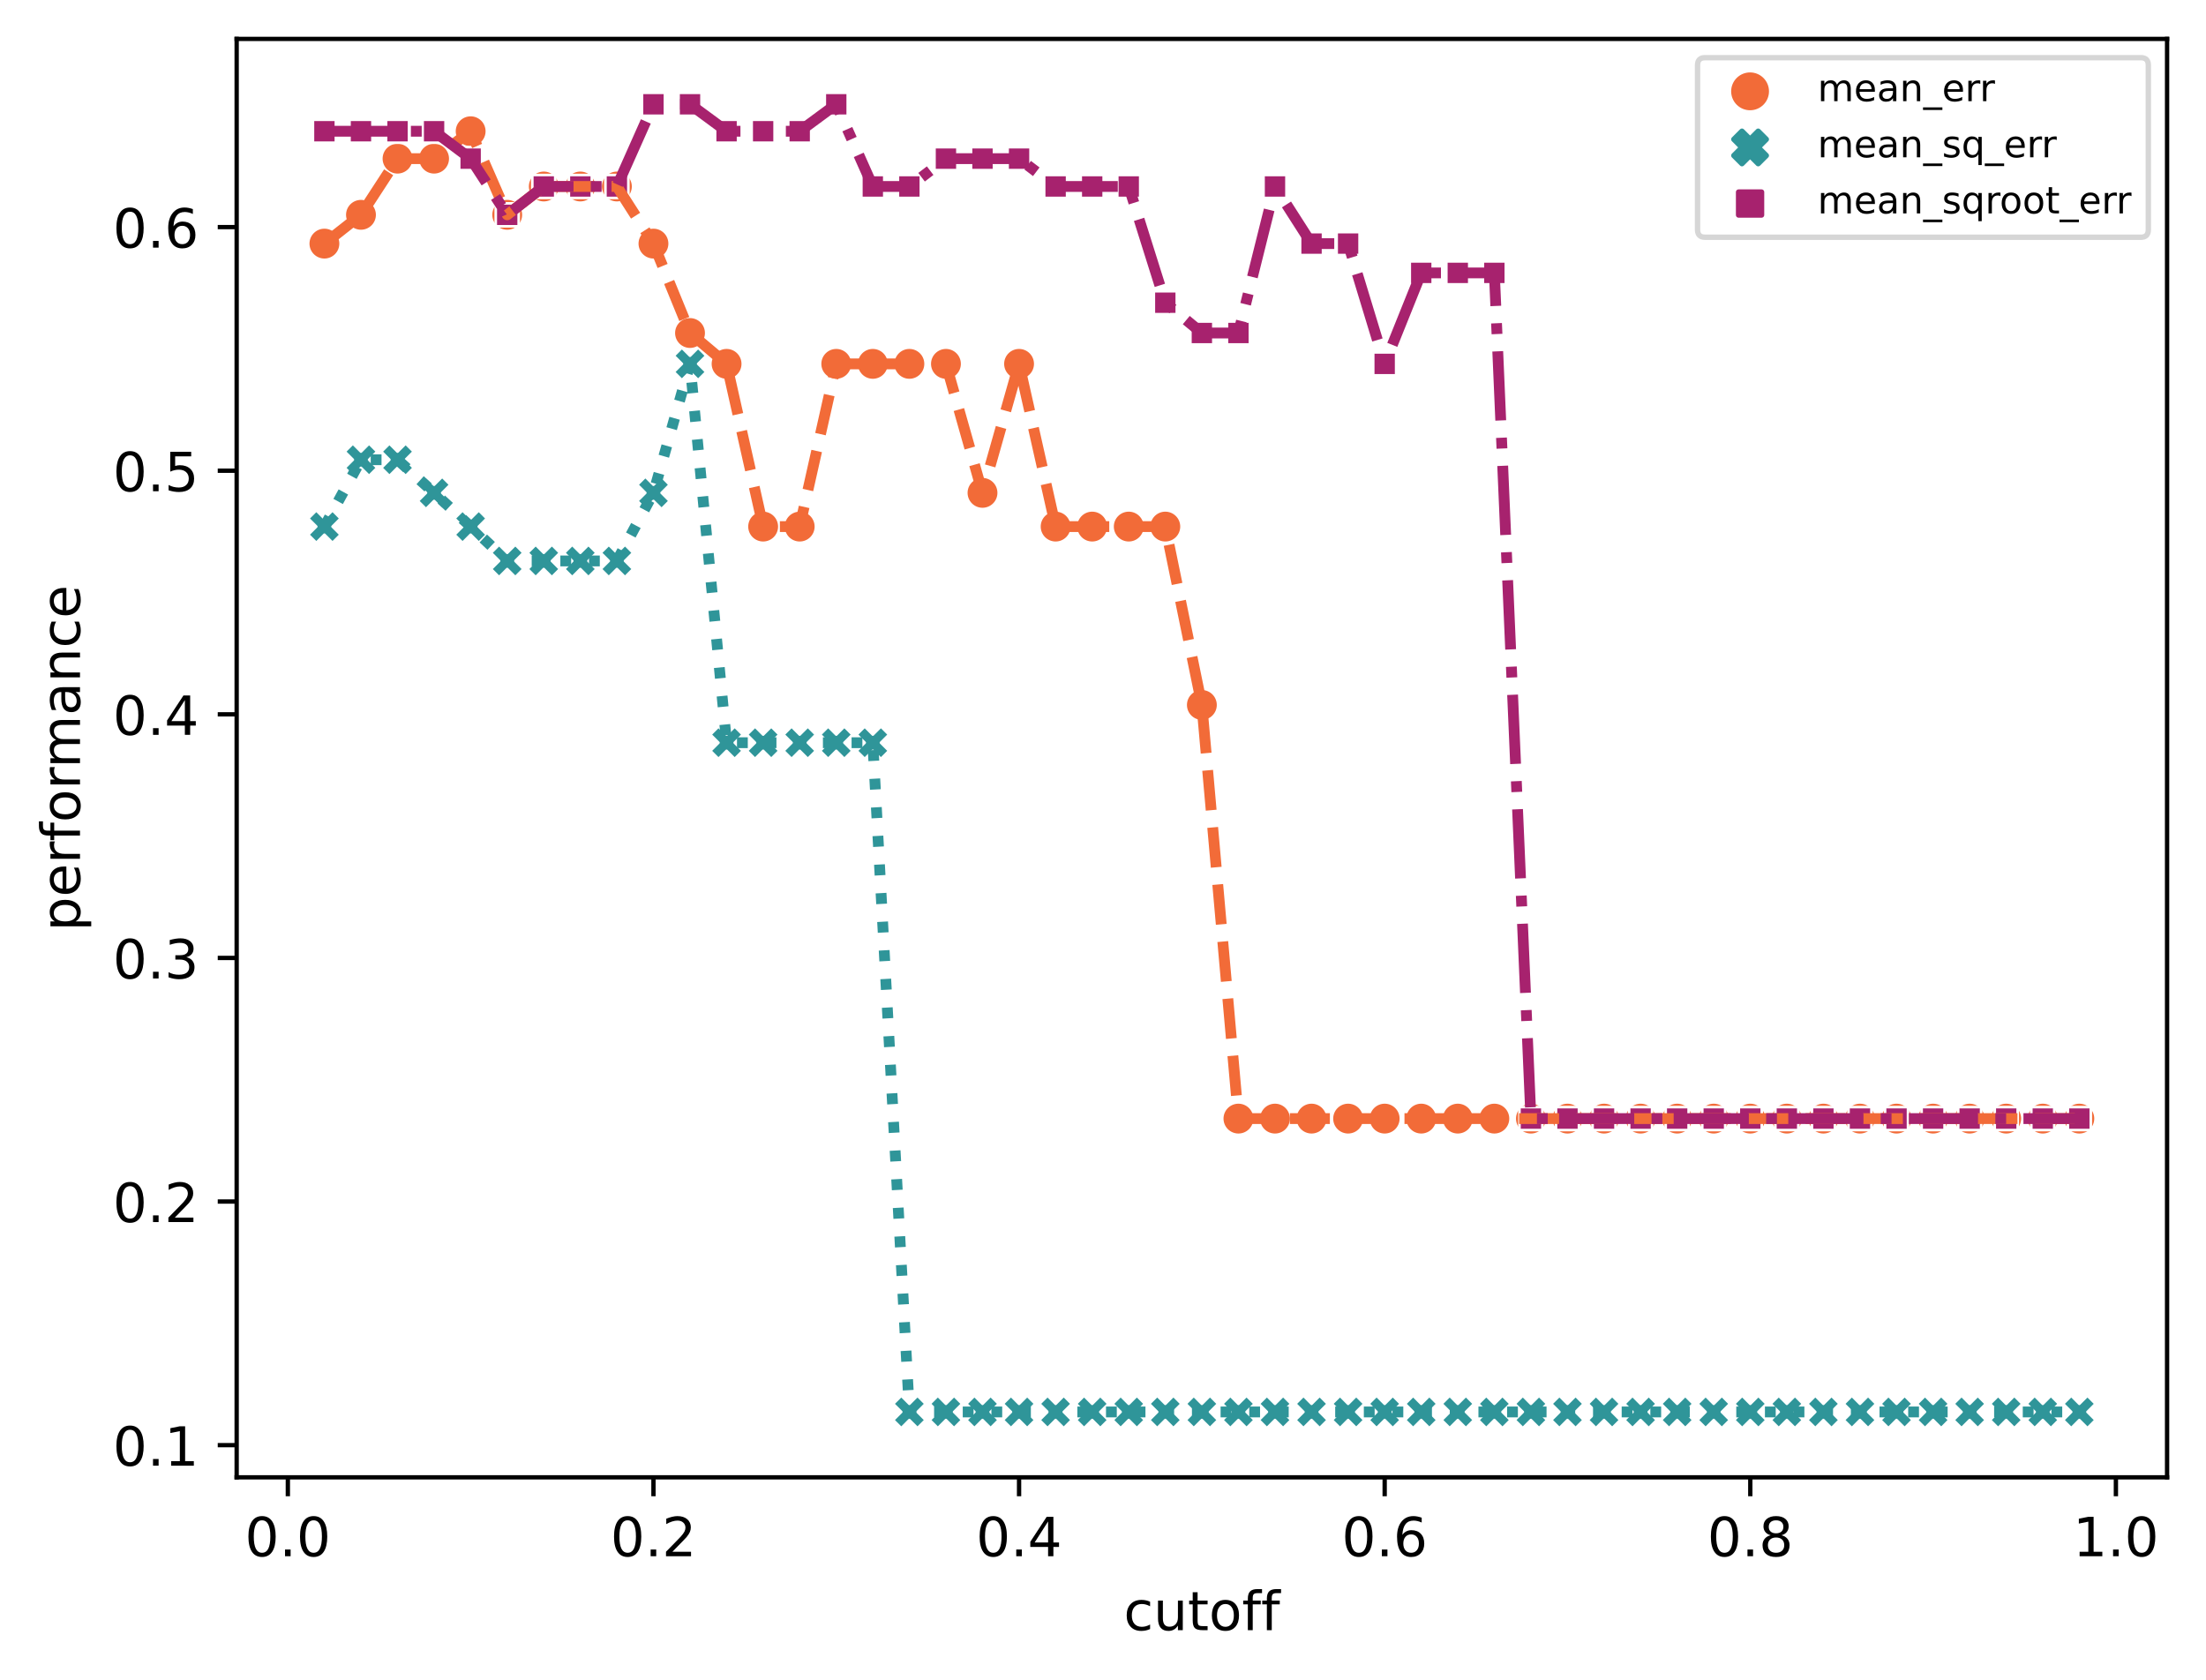 <?xml version="1.0" encoding="utf-8" standalone="no"?>
<!DOCTYPE svg PUBLIC "-//W3C//DTD SVG 1.1//EN"
  "http://www.w3.org/Graphics/SVG/1.1/DTD/svg11.dtd">
<!-- Created with matplotlib (https://matplotlib.org/) -->
<svg height="310.868pt" version="1.1" viewBox="0 0 408.101 310.868" width="408.101pt" xmlns="http://www.w3.org/2000/svg" xmlns:xlink="http://www.w3.org/1999/xlink">
 <defs>
  <style type="text/css">*{stroke-linecap:butt;stroke-linejoin:round;}</style>
 </defs>
 <g id="figure_1">
  <g id="patch_1">
   <path d="M 0 310.868 
L 408.101 310.868 
L 408.101 0 
L 0 0 
z
" style="fill:#ffffff;"/>
  </g>
  <g id="axes_1">
   <g id="patch_2">
    <path d="M 43.781 273.312 
L 400.901 273.312 
L 400.901 7.2 
L 43.781 7.2 
z
" style="fill:#ffffff;"/>
   </g>
   <g id="PathCollection_1">
    <path clip-path="url(#peec11de50a)" d="M 60.014 48.07 
C 60.81 48.07 61.573 47.753 62.135 47.191 
C 62.698 46.628 63.014 45.865 63.014 45.07 
C 63.014 44.274 62.698 43.511 62.135 42.948 
C 61.573 42.386 60.81 42.07 60.014 42.07 
C 59.218 42.07 58.455 42.386 57.893 42.948 
C 57.33 43.511 57.014 44.274 57.014 45.07 
C 57.014 45.865 57.33 46.628 57.893 47.191 
C 58.455 47.753 59.218 48.07 60.014 48.07 
z
" style="fill:#f26b38;stroke:#ffffff;stroke-width:0.48;"/>
    <path clip-path="url(#peec11de50a)" d="M 66.778 42.742 
C 67.573 42.742 68.336 42.425 68.899 41.863 
C 69.462 41.3 69.778 40.537 69.778 39.742 
C 69.778 38.946 69.462 38.183 68.899 37.62 
C 68.336 37.058 67.573 36.742 66.778 36.742 
C 65.982 36.742 65.219 37.058 64.656 37.62 
C 64.094 38.183 63.778 38.946 63.778 39.742 
C 63.778 40.537 64.094 41.3 64.656 41.863 
C 65.219 42.425 65.982 42.742 66.778 42.742 
z
" style="fill:#f26b38;stroke:#ffffff;stroke-width:0.48;"/>
    <path clip-path="url(#peec11de50a)" d="M 73.541 32.35 
C 74.337 32.35 75.1 32.034 75.663 31.471 
C 76.225 30.909 76.541 30.145 76.541 29.35 
C 76.541 28.554 76.225 27.791 75.663 27.228 
C 75.1 26.666 74.337 26.35 73.541 26.35 
C 72.746 26.35 71.983 26.666 71.42 27.228 
C 70.857 27.791 70.541 28.554 70.541 29.35 
C 70.541 30.145 70.857 30.909 71.42 31.471 
C 71.983 32.034 72.746 32.35 73.541 32.35 
z
" style="fill:#f26b38;stroke:#ffffff;stroke-width:0.48;"/>
    <path clip-path="url(#peec11de50a)" d="M 80.305 32.35 
C 81.1 32.35 81.864 32.034 82.426 31.471 
C 82.989 30.909 83.305 30.145 83.305 29.35 
C 83.305 28.554 82.989 27.791 82.426 27.228 
C 81.864 26.666 81.1 26.35 80.305 26.35 
C 79.509 26.35 78.746 26.666 78.184 27.228 
C 77.621 27.791 77.305 28.554 77.305 29.35 
C 77.305 30.145 77.621 30.909 78.184 31.471 
C 78.746 32.034 79.509 32.35 80.305 32.35 
z
" style="fill:#f26b38;stroke:#ffffff;stroke-width:0.48;"/>
    <path clip-path="url(#peec11de50a)" d="M 87.069 27.282 
C 87.864 27.282 88.627 26.966 89.19 26.403 
C 89.752 25.84 90.069 25.077 90.069 24.282 
C 90.069 23.486 89.752 22.723 89.19 22.16 
C 88.627 21.598 87.864 21.282 87.069 21.282 
C 86.273 21.282 85.51 21.598 84.947 22.16 
C 84.385 22.723 84.069 23.486 84.069 24.282 
C 84.069 25.077 84.385 25.84 84.947 26.403 
C 85.51 26.966 86.273 27.282 87.069 27.282 
z
" style="fill:#f26b38;stroke:#ffffff;stroke-width:0.48;"/>
    <path clip-path="url(#peec11de50a)" d="M 93.832 42.742 
C 94.628 42.742 95.391 42.425 95.953 41.863 
C 96.516 41.3 96.832 40.537 96.832 39.742 
C 96.832 38.946 96.516 38.183 95.953 37.62 
C 95.391 37.058 94.628 36.742 93.832 36.742 
C 93.037 36.742 92.273 37.058 91.711 37.62 
C 91.148 38.183 90.832 38.946 90.832 39.742 
C 90.832 40.537 91.148 41.3 91.711 41.863 
C 92.273 42.425 93.037 42.742 93.832 42.742 
z
" style="fill:#f26b38;stroke:#ffffff;stroke-width:0.48;"/>
    <path clip-path="url(#peec11de50a)" d="M 100.596 37.502 
C 101.391 37.502 102.155 37.186 102.717 36.624 
C 103.28 36.061 103.596 35.298 103.596 34.502 
C 103.596 33.707 103.28 32.944 102.717 32.381 
C 102.155 31.818 101.391 31.502 100.596 31.502 
C 99.8 31.502 99.037 31.818 98.474 32.381 
C 97.912 32.944 97.596 33.707 97.596 34.502 
C 97.596 35.298 97.912 36.061 98.474 36.624 
C 99.037 37.186 99.8 37.502 100.596 37.502 
z
" style="fill:#f26b38;stroke:#ffffff;stroke-width:0.48;"/>
    <path clip-path="url(#peec11de50a)" d="M 107.359 37.502 
C 108.155 37.502 108.918 37.186 109.481 36.624 
C 110.043 36.061 110.359 35.298 110.359 34.502 
C 110.359 33.707 110.043 32.944 109.481 32.381 
C 108.918 31.818 108.155 31.502 107.359 31.502 
C 106.564 31.502 105.801 31.818 105.238 32.381 
C 104.676 32.944 104.359 33.707 104.359 34.502 
C 104.359 35.298 104.676 36.061 105.238 36.624 
C 105.801 37.186 106.564 37.502 107.359 37.502 
z
" style="fill:#f26b38;stroke:#ffffff;stroke-width:0.48;"/>
    <path clip-path="url(#peec11de50a)" d="M 114.123 37.502 
C 114.919 37.502 115.682 37.186 116.244 36.624 
C 116.807 36.061 117.123 35.298 117.123 34.502 
C 117.123 33.707 116.807 32.944 116.244 32.381 
C 115.682 31.818 114.919 31.502 114.123 31.502 
C 113.327 31.502 112.564 31.818 112.002 32.381 
C 111.439 32.944 111.123 33.707 111.123 34.502 
C 111.123 35.298 111.439 36.061 112.002 36.624 
C 112.564 37.186 113.327 37.502 114.123 37.502 
z
" style="fill:#f26b38;stroke:#ffffff;stroke-width:0.48;"/>
    <path clip-path="url(#peec11de50a)" d="M 120.887 48.07 
C 121.682 48.07 122.445 47.753 123.008 47.191 
C 123.571 46.628 123.887 45.865 123.887 45.07 
C 123.887 44.274 123.571 43.511 123.008 42.948 
C 122.445 42.386 121.682 42.07 120.887 42.07 
C 120.091 42.07 119.328 42.386 118.765 42.948 
C 118.203 43.511 117.887 44.274 117.887 45.07 
C 117.887 45.865 118.203 46.628 118.765 47.191 
C 119.328 47.753 120.091 48.07 120.887 48.07 
z
" style="fill:#f26b38;stroke:#ffffff;stroke-width:0.48;"/>
    <path clip-path="url(#peec11de50a)" d="M 127.65 64.609 
C 128.446 64.609 129.209 64.293 129.772 63.731 
C 130.334 63.168 130.65 62.405 130.65 61.609 
C 130.65 60.814 130.334 60.051 129.772 59.488 
C 129.209 58.926 128.446 58.609 127.65 58.609 
C 126.855 58.609 126.092 58.926 125.529 59.488 
C 124.966 60.051 124.65 60.814 124.65 61.609 
C 124.65 62.405 124.966 63.168 125.529 63.731 
C 126.092 64.293 126.855 64.609 127.65 64.609 
z
" style="fill:#f26b38;stroke:#ffffff;stroke-width:0.48;"/>
    <path clip-path="url(#peec11de50a)" d="M 134.414 70.316 
C 135.21 70.316 135.973 70 136.535 69.438 
C 137.098 68.875 137.414 68.112 137.414 67.316 
C 137.414 66.521 137.098 65.757 136.535 65.195 
C 135.973 64.632 135.21 64.316 134.414 64.316 
C 133.618 64.316 132.855 64.632 132.293 65.195 
C 131.73 65.757 131.414 66.521 131.414 67.316 
C 131.414 68.112 131.73 68.875 132.293 69.438 
C 132.855 70 133.618 70.316 134.414 70.316 
z
" style="fill:#f26b38;stroke:#ffffff;stroke-width:0.48;"/>
    <path clip-path="url(#peec11de50a)" d="M 141.178 100.421 
C 141.973 100.421 142.736 100.105 143.299 99.542 
C 143.862 98.979 144.178 98.216 144.178 97.421 
C 144.178 96.625 143.862 95.862 143.299 95.299 
C 142.736 94.737 141.973 94.421 141.178 94.421 
C 140.382 94.421 139.619 94.737 139.056 95.299 
C 138.494 95.862 138.178 96.625 138.178 97.421 
C 138.178 98.216 138.494 98.979 139.056 99.542 
C 139.619 100.105 140.382 100.421 141.178 100.421 
z
" style="fill:#f26b38;stroke:#ffffff;stroke-width:0.48;"/>
    <path clip-path="url(#peec11de50a)" d="M 147.941 100.421 
C 148.737 100.421 149.5 100.105 150.063 99.542 
C 150.625 98.979 150.941 98.216 150.941 97.421 
C 150.941 96.625 150.625 95.862 150.063 95.299 
C 149.5 94.737 148.737 94.421 147.941 94.421 
C 147.146 94.421 146.383 94.737 145.82 95.299 
C 145.257 95.862 144.941 96.625 144.941 97.421 
C 144.941 98.216 145.257 98.979 145.82 99.542 
C 146.383 100.105 147.146 100.421 147.941 100.421 
z
" style="fill:#f26b38;stroke:#ffffff;stroke-width:0.48;"/>
    <path clip-path="url(#peec11de50a)" d="M 154.705 70.316 
C 155.5 70.316 156.264 70 156.826 69.438 
C 157.389 68.875 157.705 68.112 157.705 67.316 
C 157.705 66.521 157.389 65.757 156.826 65.195 
C 156.264 64.632 155.5 64.316 154.705 64.316 
C 153.909 64.316 153.146 64.632 152.584 65.195 
C 152.021 65.757 151.705 66.521 151.705 67.316 
C 151.705 68.112 152.021 68.875 152.584 69.438 
C 153.146 70 153.909 70.316 154.705 70.316 
z
" style="fill:#f26b38;stroke:#ffffff;stroke-width:0.48;"/>
    <path clip-path="url(#peec11de50a)" d="M 161.469 70.316 
C 162.264 70.316 163.027 70 163.59 69.438 
C 164.152 68.875 164.469 68.112 164.469 67.316 
C 164.469 66.521 164.152 65.757 163.59 65.195 
C 163.027 64.632 162.264 64.316 161.469 64.316 
C 160.673 64.316 159.91 64.632 159.347 65.195 
C 158.785 65.757 158.469 66.521 158.469 67.316 
C 158.469 68.112 158.785 68.875 159.347 69.438 
C 159.91 70 160.673 70.316 161.469 70.316 
z
" style="fill:#f26b38;stroke:#ffffff;stroke-width:0.48;"/>
    <path clip-path="url(#peec11de50a)" d="M 168.232 70.316 
C 169.028 70.316 169.791 70 170.353 69.438 
C 170.916 68.875 171.232 68.112 171.232 67.316 
C 171.232 66.521 170.916 65.757 170.353 65.195 
C 169.791 64.632 169.028 64.316 168.232 64.316 
C 167.437 64.316 166.673 64.632 166.111 65.195 
C 165.548 65.757 165.232 66.521 165.232 67.316 
C 165.232 68.112 165.548 68.875 166.111 69.438 
C 166.673 70 167.437 70.316 168.232 70.316 
z
" style="fill:#f26b38;stroke:#ffffff;stroke-width:0.48;"/>
    <path clip-path="url(#peec11de50a)" d="M 174.996 70.316 
C 175.791 70.316 176.555 70 177.117 69.438 
C 177.68 68.875 177.996 68.112 177.996 67.316 
C 177.996 66.521 177.68 65.757 177.117 65.195 
C 176.555 64.632 175.791 64.316 174.996 64.316 
C 174.2 64.316 173.437 64.632 172.874 65.195 
C 172.312 65.757 171.996 66.521 171.996 67.316 
C 171.996 68.112 172.312 68.875 172.874 69.438 
C 173.437 70 174.2 70.316 174.996 70.316 
z
" style="fill:#f26b38;stroke:#ffffff;stroke-width:0.48;"/>
    <path clip-path="url(#peec11de50a)" d="M 181.759 94.181 
C 182.555 94.181 183.318 93.865 183.881 93.302 
C 184.443 92.74 184.759 91.976 184.759 91.181 
C 184.759 90.385 184.443 89.622 183.881 89.059 
C 183.318 88.497 182.555 88.181 181.759 88.181 
C 180.964 88.181 180.201 88.497 179.638 89.059 
C 179.076 89.622 178.759 90.385 178.759 91.181 
C 178.759 91.976 179.076 92.74 179.638 93.302 
C 180.201 93.865 180.964 94.181 181.759 94.181 
z
" style="fill:#f26b38;stroke:#ffffff;stroke-width:0.48;"/>
    <path clip-path="url(#peec11de50a)" d="M 188.523 70.316 
C 189.319 70.316 190.082 70 190.644 69.438 
C 191.207 68.875 191.523 68.112 191.523 67.316 
C 191.523 66.521 191.207 65.757 190.644 65.195 
C 190.082 64.632 189.319 64.316 188.523 64.316 
C 187.727 64.316 186.964 64.632 186.402 65.195 
C 185.839 65.757 185.523 66.521 185.523 67.316 
C 185.523 68.112 185.839 68.875 186.402 69.438 
C 186.964 70 187.727 70.316 188.523 70.316 
z
" style="fill:#f26b38;stroke:#ffffff;stroke-width:0.48;"/>
    <path clip-path="url(#peec11de50a)" d="M 195.287 100.421 
C 196.082 100.421 196.845 100.105 197.408 99.542 
C 197.971 98.979 198.287 98.216 198.287 97.421 
C 198.287 96.625 197.971 95.862 197.408 95.299 
C 196.845 94.737 196.082 94.421 195.287 94.421 
C 194.491 94.421 193.728 94.737 193.165 95.299 
C 192.603 95.862 192.287 96.625 192.287 97.421 
C 192.287 98.216 192.603 98.979 193.165 99.542 
C 193.728 100.105 194.491 100.421 195.287 100.421 
z
" style="fill:#f26b38;stroke:#ffffff;stroke-width:0.48;"/>
    <path clip-path="url(#peec11de50a)" d="M 202.05 100.421 
C 202.846 100.421 203.609 100.105 204.172 99.542 
C 204.734 98.979 205.05 98.216 205.05 97.421 
C 205.05 96.625 204.734 95.862 204.172 95.299 
C 203.609 94.737 202.846 94.421 202.05 94.421 
C 201.255 94.421 200.492 94.737 199.929 95.299 
C 199.366 95.862 199.05 96.625 199.05 97.421 
C 199.05 98.216 199.366 98.979 199.929 99.542 
C 200.492 100.105 201.255 100.421 202.05 100.421 
z
" style="fill:#f26b38;stroke:#ffffff;stroke-width:0.48;"/>
    <path clip-path="url(#peec11de50a)" d="M 208.814 100.421 
C 209.61 100.421 210.373 100.105 210.935 99.542 
C 211.498 98.979 211.814 98.216 211.814 97.421 
C 211.814 96.625 211.498 95.862 210.935 95.299 
C 210.373 94.737 209.61 94.421 208.814 94.421 
C 208.018 94.421 207.255 94.737 206.693 95.299 
C 206.13 95.862 205.814 96.625 205.814 97.421 
C 205.814 98.216 206.13 98.979 206.693 99.542 
C 207.255 100.105 208.018 100.421 208.814 100.421 
z
" style="fill:#f26b38;stroke:#ffffff;stroke-width:0.48;"/>
    <path clip-path="url(#peec11de50a)" d="M 215.578 100.421 
C 216.373 100.421 217.136 100.105 217.699 99.542 
C 218.262 98.979 218.578 98.216 218.578 97.421 
C 218.578 96.625 218.262 95.862 217.699 95.299 
C 217.136 94.737 216.373 94.421 215.578 94.421 
C 214.782 94.421 214.019 94.737 213.456 95.299 
C 212.894 95.862 212.578 96.625 212.578 97.421 
C 212.578 98.216 212.894 98.979 213.456 99.542 
C 214.019 100.105 214.782 100.421 215.578 100.421 
z
" style="fill:#f26b38;stroke:#ffffff;stroke-width:0.48;"/>
    <path clip-path="url(#peec11de50a)" d="M 222.341 133.42 
C 223.137 133.42 223.9 133.104 224.463 132.541 
C 225.025 131.978 225.341 131.215 225.341 130.42 
C 225.341 129.624 225.025 128.861 224.463 128.298 
C 223.9 127.736 223.137 127.42 222.341 127.42 
C 221.546 127.42 220.783 127.736 220.22 128.298 
C 219.657 128.861 219.341 129.624 219.341 130.42 
C 219.341 131.215 219.657 131.978 220.22 132.541 
C 220.783 133.104 221.546 133.42 222.341 133.42 
z
" style="fill:#f26b38;stroke:#ffffff;stroke-width:0.48;"/>
    <path clip-path="url(#peec11de50a)" d="M 229.105 209.949 
C 229.9 209.949 230.664 209.633 231.226 209.071 
C 231.789 208.508 232.105 207.745 232.105 206.949 
C 232.105 206.154 231.789 205.391 231.226 204.828 
C 230.664 204.266 229.9 203.949 229.105 203.949 
C 228.309 203.949 227.546 204.266 226.984 204.828 
C 226.421 205.391 226.105 206.154 226.105 206.949 
C 226.105 207.745 226.421 208.508 226.984 209.071 
C 227.546 209.633 228.309 209.949 229.105 209.949 
z
" style="fill:#f26b38;stroke:#ffffff;stroke-width:0.48;"/>
    <path clip-path="url(#peec11de50a)" d="M 235.869 209.949 
C 236.664 209.949 237.427 209.633 237.99 209.071 
C 238.552 208.508 238.869 207.745 238.869 206.949 
C 238.869 206.154 238.552 205.391 237.99 204.828 
C 237.427 204.266 236.664 203.949 235.869 203.949 
C 235.073 203.949 234.31 204.266 233.747 204.828 
C 233.185 205.391 232.869 206.154 232.869 206.949 
C 232.869 207.745 233.185 208.508 233.747 209.071 
C 234.31 209.633 235.073 209.949 235.869 209.949 
z
" style="fill:#f26b38;stroke:#ffffff;stroke-width:0.48;"/>
    <path clip-path="url(#peec11de50a)" d="M 242.632 209.949 
C 243.428 209.949 244.191 209.633 244.753 209.071 
C 245.316 208.508 245.632 207.745 245.632 206.949 
C 245.632 206.154 245.316 205.391 244.753 204.828 
C 244.191 204.266 243.428 203.949 242.632 203.949 
C 241.837 203.949 241.073 204.266 240.511 204.828 
C 239.948 205.391 239.632 206.154 239.632 206.949 
C 239.632 207.745 239.948 208.508 240.511 209.071 
C 241.073 209.633 241.837 209.949 242.632 209.949 
z
" style="fill:#f26b38;stroke:#ffffff;stroke-width:0.48;"/>
    <path clip-path="url(#peec11de50a)" d="M 249.396 209.949 
C 250.191 209.949 250.955 209.633 251.517 209.071 
C 252.08 208.508 252.396 207.745 252.396 206.949 
C 252.396 206.154 252.08 205.391 251.517 204.828 
C 250.955 204.266 250.191 203.949 249.396 203.949 
C 248.6 203.949 247.837 204.266 247.274 204.828 
C 246.712 205.391 246.396 206.154 246.396 206.949 
C 246.396 207.745 246.712 208.508 247.274 209.071 
C 247.837 209.633 248.6 209.949 249.396 209.949 
z
" style="fill:#f26b38;stroke:#ffffff;stroke-width:0.48;"/>
    <path clip-path="url(#peec11de50a)" d="M 256.159 209.949 
C 256.955 209.949 257.718 209.633 258.281 209.071 
C 258.843 208.508 259.159 207.745 259.159 206.949 
C 259.159 206.154 258.843 205.391 258.281 204.828 
C 257.718 204.266 256.955 203.949 256.159 203.949 
C 255.364 203.949 254.601 204.266 254.038 204.828 
C 253.476 205.391 253.159 206.154 253.159 206.949 
C 253.159 207.745 253.476 208.508 254.038 209.071 
C 254.601 209.633 255.364 209.949 256.159 209.949 
z
" style="fill:#f26b38;stroke:#ffffff;stroke-width:0.48;"/>
    <path clip-path="url(#peec11de50a)" d="M 262.923 209.949 
C 263.719 209.949 264.482 209.633 265.044 209.071 
C 265.607 208.508 265.923 207.745 265.923 206.949 
C 265.923 206.154 265.607 205.391 265.044 204.828 
C 264.482 204.266 263.719 203.949 262.923 203.949 
C 262.127 203.949 261.364 204.266 260.802 204.828 
C 260.239 205.391 259.923 206.154 259.923 206.949 
C 259.923 207.745 260.239 208.508 260.802 209.071 
C 261.364 209.633 262.127 209.949 262.923 209.949 
z
" style="fill:#f26b38;stroke:#ffffff;stroke-width:0.48;"/>
    <path clip-path="url(#peec11de50a)" d="M 269.687 209.949 
C 270.482 209.949 271.245 209.633 271.808 209.071 
C 272.371 208.508 272.687 207.745 272.687 206.949 
C 272.687 206.154 272.371 205.391 271.808 204.828 
C 271.245 204.266 270.482 203.949 269.687 203.949 
C 268.891 203.949 268.128 204.266 267.565 204.828 
C 267.003 205.391 266.687 206.154 266.687 206.949 
C 266.687 207.745 267.003 208.508 267.565 209.071 
C 268.128 209.633 268.891 209.949 269.687 209.949 
z
" style="fill:#f26b38;stroke:#ffffff;stroke-width:0.48;"/>
    <path clip-path="url(#peec11de50a)" d="M 276.45 209.949 
C 277.246 209.949 278.009 209.633 278.572 209.071 
C 279.134 208.508 279.45 207.745 279.45 206.949 
C 279.45 206.154 279.134 205.391 278.572 204.828 
C 278.009 204.266 277.246 203.949 276.45 203.949 
C 275.655 203.949 274.892 204.266 274.329 204.828 
C 273.766 205.391 273.45 206.154 273.45 206.949 
C 273.45 207.745 273.766 208.508 274.329 209.071 
C 274.892 209.633 275.655 209.949 276.45 209.949 
z
" style="fill:#f26b38;stroke:#ffffff;stroke-width:0.48;"/>
    <path clip-path="url(#peec11de50a)" d="M 283.214 209.949 
C 284.01 209.949 284.773 209.633 285.335 209.071 
C 285.898 208.508 286.214 207.745 286.214 206.949 
C 286.214 206.154 285.898 205.391 285.335 204.828 
C 284.773 204.266 284.01 203.949 283.214 203.949 
C 282.418 203.949 281.655 204.266 281.093 204.828 
C 280.53 205.391 280.214 206.154 280.214 206.949 
C 280.214 207.745 280.53 208.508 281.093 209.071 
C 281.655 209.633 282.418 209.949 283.214 209.949 
z
" style="fill:#f26b38;stroke:#ffffff;stroke-width:0.48;"/>
    <path clip-path="url(#peec11de50a)" d="M 289.978 209.949 
C 290.773 209.949 291.536 209.633 292.099 209.071 
C 292.662 208.508 292.978 207.745 292.978 206.949 
C 292.978 206.154 292.662 205.391 292.099 204.828 
C 291.536 204.266 290.773 203.949 289.978 203.949 
C 289.182 203.949 288.419 204.266 287.856 204.828 
C 287.294 205.391 286.978 206.154 286.978 206.949 
C 286.978 207.745 287.294 208.508 287.856 209.071 
C 288.419 209.633 289.182 209.949 289.978 209.949 
z
" style="fill:#f26b38;stroke:#ffffff;stroke-width:0.48;"/>
    <path clip-path="url(#peec11de50a)" d="M 296.741 209.949 
C 297.537 209.949 298.3 209.633 298.863 209.071 
C 299.425 208.508 299.741 207.745 299.741 206.949 
C 299.741 206.154 299.425 205.391 298.863 204.828 
C 298.3 204.266 297.537 203.949 296.741 203.949 
C 295.946 203.949 295.183 204.266 294.62 204.828 
C 294.057 205.391 293.741 206.154 293.741 206.949 
C 293.741 207.745 294.057 208.508 294.62 209.071 
C 295.183 209.633 295.946 209.949 296.741 209.949 
z
" style="fill:#f26b38;stroke:#ffffff;stroke-width:0.48;"/>
    <path clip-path="url(#peec11de50a)" d="M 303.505 209.949 
C 304.3 209.949 305.064 209.633 305.626 209.071 
C 306.189 208.508 306.505 207.745 306.505 206.949 
C 306.505 206.154 306.189 205.391 305.626 204.828 
C 305.064 204.266 304.3 203.949 303.505 203.949 
C 302.709 203.949 301.946 204.266 301.384 204.828 
C 300.821 205.391 300.505 206.154 300.505 206.949 
C 300.505 207.745 300.821 208.508 301.384 209.071 
C 301.946 209.633 302.709 209.949 303.505 209.949 
z
" style="fill:#f26b38;stroke:#ffffff;stroke-width:0.48;"/>
    <path clip-path="url(#peec11de50a)" d="M 310.269 209.949 
C 311.064 209.949 311.827 209.633 312.39 209.071 
C 312.952 208.508 313.269 207.745 313.269 206.949 
C 313.269 206.154 312.952 205.391 312.39 204.828 
C 311.827 204.266 311.064 203.949 310.269 203.949 
C 309.473 203.949 308.71 204.266 308.147 204.828 
C 307.585 205.391 307.269 206.154 307.269 206.949 
C 307.269 207.745 307.585 208.508 308.147 209.071 
C 308.71 209.633 309.473 209.949 310.269 209.949 
z
" style="fill:#f26b38;stroke:#ffffff;stroke-width:0.48;"/>
    <path clip-path="url(#peec11de50a)" d="M 317.032 209.949 
C 317.828 209.949 318.591 209.633 319.153 209.071 
C 319.716 208.508 320.032 207.745 320.032 206.949 
C 320.032 206.154 319.716 205.391 319.153 204.828 
C 318.591 204.266 317.828 203.949 317.032 203.949 
C 316.237 203.949 315.473 204.266 314.911 204.828 
C 314.348 205.391 314.032 206.154 314.032 206.949 
C 314.032 207.745 314.348 208.508 314.911 209.071 
C 315.473 209.633 316.237 209.949 317.032 209.949 
z
" style="fill:#f26b38;stroke:#ffffff;stroke-width:0.48;"/>
    <path clip-path="url(#peec11de50a)" d="M 323.796 209.949 
C 324.591 209.949 325.355 209.633 325.917 209.071 
C 326.48 208.508 326.796 207.745 326.796 206.949 
C 326.796 206.154 326.48 205.391 325.917 204.828 
C 325.355 204.266 324.591 203.949 323.796 203.949 
C 323 203.949 322.237 204.266 321.674 204.828 
C 321.112 205.391 320.796 206.154 320.796 206.949 
C 320.796 207.745 321.112 208.508 321.674 209.071 
C 322.237 209.633 323 209.949 323.796 209.949 
z
" style="fill:#f26b38;stroke:#ffffff;stroke-width:0.48;"/>
    <path clip-path="url(#peec11de50a)" d="M 330.559 209.949 
C 331.355 209.949 332.118 209.633 332.681 209.071 
C 333.243 208.508 333.559 207.745 333.559 206.949 
C 333.559 206.154 333.243 205.391 332.681 204.828 
C 332.118 204.266 331.355 203.949 330.559 203.949 
C 329.764 203.949 329.001 204.266 328.438 204.828 
C 327.876 205.391 327.559 206.154 327.559 206.949 
C 327.559 207.745 327.876 208.508 328.438 209.071 
C 329.001 209.633 329.764 209.949 330.559 209.949 
z
" style="fill:#f26b38;stroke:#ffffff;stroke-width:0.48;"/>
    <path clip-path="url(#peec11de50a)" d="M 337.323 209.949 
C 338.119 209.949 338.882 209.633 339.444 209.071 
C 340.007 208.508 340.323 207.745 340.323 206.949 
C 340.323 206.154 340.007 205.391 339.444 204.828 
C 338.882 204.266 338.119 203.949 337.323 203.949 
C 336.527 203.949 335.764 204.266 335.202 204.828 
C 334.639 205.391 334.323 206.154 334.323 206.949 
C 334.323 207.745 334.639 208.508 335.202 209.071 
C 335.764 209.633 336.527 209.949 337.323 209.949 
z
" style="fill:#f26b38;stroke:#ffffff;stroke-width:0.48;"/>
    <path clip-path="url(#peec11de50a)" d="M 344.087 209.949 
C 344.882 209.949 345.645 209.633 346.208 209.071 
C 346.771 208.508 347.087 207.745 347.087 206.949 
C 347.087 206.154 346.771 205.391 346.208 204.828 
C 345.645 204.266 344.882 203.949 344.087 203.949 
C 343.291 203.949 342.528 204.266 341.965 204.828 
C 341.403 205.391 341.087 206.154 341.087 206.949 
C 341.087 207.745 341.403 208.508 341.965 209.071 
C 342.528 209.633 343.291 209.949 344.087 209.949 
z
" style="fill:#f26b38;stroke:#ffffff;stroke-width:0.48;"/>
    <path clip-path="url(#peec11de50a)" d="M 350.85 209.949 
C 351.646 209.949 352.409 209.633 352.972 209.071 
C 353.534 208.508 353.85 207.745 353.85 206.949 
C 353.85 206.154 353.534 205.391 352.972 204.828 
C 352.409 204.266 351.646 203.949 350.85 203.949 
C 350.055 203.949 349.292 204.266 348.729 204.828 
C 348.166 205.391 347.85 206.154 347.85 206.949 
C 347.85 207.745 348.166 208.508 348.729 209.071 
C 349.292 209.633 350.055 209.949 350.85 209.949 
z
" style="fill:#f26b38;stroke:#ffffff;stroke-width:0.48;"/>
    <path clip-path="url(#peec11de50a)" d="M 357.614 209.949 
C 358.41 209.949 359.173 209.633 359.735 209.071 
C 360.298 208.508 360.614 207.745 360.614 206.949 
C 360.614 206.154 360.298 205.391 359.735 204.828 
C 359.173 204.266 358.41 203.949 357.614 203.949 
C 356.818 203.949 356.055 204.266 355.493 204.828 
C 354.93 205.391 354.614 206.154 354.614 206.949 
C 354.614 207.745 354.93 208.508 355.493 209.071 
C 356.055 209.633 356.818 209.949 357.614 209.949 
z
" style="fill:#f26b38;stroke:#ffffff;stroke-width:0.48;"/>
    <path clip-path="url(#peec11de50a)" d="M 364.378 209.949 
C 365.173 209.949 365.936 209.633 366.499 209.071 
C 367.062 208.508 367.378 207.745 367.378 206.949 
C 367.378 206.154 367.062 205.391 366.499 204.828 
C 365.936 204.266 365.173 203.949 364.378 203.949 
C 363.582 203.949 362.819 204.266 362.256 204.828 
C 361.694 205.391 361.378 206.154 361.378 206.949 
C 361.378 207.745 361.694 208.508 362.256 209.071 
C 362.819 209.633 363.582 209.949 364.378 209.949 
z
" style="fill:#f26b38;stroke:#ffffff;stroke-width:0.48;"/>
    <path clip-path="url(#peec11de50a)" d="M 371.141 209.949 
C 371.937 209.949 372.7 209.633 373.263 209.071 
C 373.825 208.508 374.141 207.745 374.141 206.949 
C 374.141 206.154 373.825 205.391 373.263 204.828 
C 372.7 204.266 371.937 203.949 371.141 203.949 
C 370.346 203.949 369.583 204.266 369.02 204.828 
C 368.457 205.391 368.141 206.154 368.141 206.949 
C 368.141 207.745 368.457 208.508 369.02 209.071 
C 369.583 209.633 370.346 209.949 371.141 209.949 
z
" style="fill:#f26b38;stroke:#ffffff;stroke-width:0.48;"/>
    <path clip-path="url(#peec11de50a)" d="M 377.905 209.949 
C 378.7 209.949 379.464 209.633 380.026 209.071 
C 380.589 208.508 380.905 207.745 380.905 206.949 
C 380.905 206.154 380.589 205.391 380.026 204.828 
C 379.464 204.266 378.7 203.949 377.905 203.949 
C 377.109 203.949 376.346 204.266 375.784 204.828 
C 375.221 205.391 374.905 206.154 374.905 206.949 
C 374.905 207.745 375.221 208.508 375.784 209.071 
C 376.346 209.633 377.109 209.949 377.905 209.949 
z
" style="fill:#f26b38;stroke:#ffffff;stroke-width:0.48;"/>
    <path clip-path="url(#peec11de50a)" d="M 384.669 209.949 
C 385.464 209.949 386.227 209.633 386.79 209.071 
C 387.352 208.508 387.669 207.745 387.669 206.949 
C 387.669 206.154 387.352 205.391 386.79 204.828 
C 386.227 204.266 385.464 203.949 384.669 203.949 
C 383.873 203.949 383.11 204.266 382.547 204.828 
C 381.985 205.391 381.669 206.154 381.669 206.949 
C 381.669 207.745 381.985 208.508 382.547 209.071 
C 383.11 209.633 383.873 209.949 384.669 209.949 
z
" style="fill:#f26b38;stroke:#ffffff;stroke-width:0.48;"/>
    <path clip-path="url(#peec11de50a)" d="M 58.514 100.421 
L 60.014 98.921 
L 61.514 100.421 
L 63.014 98.921 
L 61.514 97.421 
L 63.014 95.921 
L 61.514 94.421 
L 60.014 95.921 
L 58.514 94.421 
L 57.014 95.921 
L 58.514 97.421 
L 57.014 98.921 
z
" style="fill:#2f9599;stroke:#ffffff;stroke-width:0.48;"/>
    <path clip-path="url(#peec11de50a)" d="M 65.278 88.053 
L 66.778 86.553 
L 68.278 88.053 
L 69.778 86.553 
L 68.278 85.053 
L 69.778 83.553 
L 68.278 82.053 
L 66.778 83.553 
L 65.278 82.053 
L 63.778 83.553 
L 65.278 85.053 
L 63.778 86.553 
z
" style="fill:#2f9599;stroke:#ffffff;stroke-width:0.48;"/>
    <path clip-path="url(#peec11de50a)" d="M 72.041 88.053 
L 73.541 86.553 
L 75.041 88.053 
L 76.541 86.553 
L 75.041 85.053 
L 76.541 83.553 
L 75.041 82.053 
L 73.541 83.553 
L 72.041 82.053 
L 70.541 83.553 
L 72.041 85.053 
L 70.541 86.553 
z
" style="fill:#2f9599;stroke:#ffffff;stroke-width:0.48;"/>
    <path clip-path="url(#peec11de50a)" d="M 78.805 94.181 
L 80.305 92.681 
L 81.805 94.181 
L 83.305 92.681 
L 81.805 91.181 
L 83.305 89.681 
L 81.805 88.181 
L 80.305 89.681 
L 78.805 88.181 
L 77.305 89.681 
L 78.805 91.181 
L 77.305 92.681 
z
" style="fill:#2f9599;stroke:#ffffff;stroke-width:0.48;"/>
    <path clip-path="url(#peec11de50a)" d="M 85.569 100.421 
L 87.069 98.921 
L 88.569 100.421 
L 90.069 98.921 
L 88.569 97.421 
L 90.069 95.921 
L 88.569 94.421 
L 87.069 95.921 
L 85.569 94.421 
L 84.069 95.921 
L 85.569 97.421 
L 84.069 98.921 
z
" style="fill:#2f9599;stroke:#ffffff;stroke-width:0.48;"/>
    <path clip-path="url(#peec11de50a)" d="M 92.332 106.776 
L 93.832 105.276 
L 95.332 106.776 
L 96.832 105.276 
L 95.332 103.776 
L 96.832 102.276 
L 95.332 100.776 
L 93.832 102.276 
L 92.332 100.776 
L 90.832 102.276 
L 92.332 103.776 
L 90.832 105.276 
z
" style="fill:#2f9599;stroke:#ffffff;stroke-width:0.48;"/>
    <path clip-path="url(#peec11de50a)" d="M 99.096 106.776 
L 100.596 105.276 
L 102.096 106.776 
L 103.596 105.276 
L 102.096 103.776 
L 103.596 102.276 
L 102.096 100.776 
L 100.596 102.276 
L 99.096 100.776 
L 97.596 102.276 
L 99.096 103.776 
L 97.596 105.276 
z
" style="fill:#2f9599;stroke:#ffffff;stroke-width:0.48;"/>
    <path clip-path="url(#peec11de50a)" d="M 105.859 106.776 
L 107.359 105.276 
L 108.859 106.776 
L 110.359 105.276 
L 108.859 103.776 
L 110.359 102.276 
L 108.859 100.776 
L 107.359 102.276 
L 105.859 100.776 
L 104.359 102.276 
L 105.859 103.776 
L 104.359 105.276 
z
" style="fill:#2f9599;stroke:#ffffff;stroke-width:0.48;"/>
    <path clip-path="url(#peec11de50a)" d="M 112.623 106.776 
L 114.123 105.276 
L 115.623 106.776 
L 117.123 105.276 
L 115.623 103.776 
L 117.123 102.276 
L 115.623 100.776 
L 114.123 102.276 
L 112.623 100.776 
L 111.123 102.276 
L 112.623 103.776 
L 111.123 105.276 
z
" style="fill:#2f9599;stroke:#ffffff;stroke-width:0.48;"/>
    <path clip-path="url(#peec11de50a)" d="M 119.387 94.181 
L 120.887 92.681 
L 122.387 94.181 
L 123.887 92.681 
L 122.387 91.181 
L 123.887 89.681 
L 122.387 88.181 
L 120.887 89.681 
L 119.387 88.181 
L 117.887 89.681 
L 119.387 91.181 
L 117.887 92.681 
z
" style="fill:#2f9599;stroke:#ffffff;stroke-width:0.48;"/>
    <path clip-path="url(#peec11de50a)" d="M 126.15 70.316 
L 127.65 68.816 
L 129.15 70.316 
L 130.65 68.816 
L 129.15 67.316 
L 130.65 65.816 
L 129.15 64.316 
L 127.65 65.816 
L 126.15 64.316 
L 124.65 65.816 
L 126.15 67.316 
L 124.65 68.816 
z
" style="fill:#2f9599;stroke:#ffffff;stroke-width:0.48;"/>
    <path clip-path="url(#peec11de50a)" d="M 132.914 140.404 
L 134.414 138.904 
L 135.914 140.404 
L 137.414 138.904 
L 135.914 137.404 
L 137.414 135.904 
L 135.914 134.404 
L 134.414 135.904 
L 132.914 134.404 
L 131.414 135.904 
L 132.914 137.404 
L 131.414 138.904 
z
" style="fill:#2f9599;stroke:#ffffff;stroke-width:0.48;"/>
    <path clip-path="url(#peec11de50a)" d="M 139.678 140.404 
L 141.178 138.904 
L 142.678 140.404 
L 144.178 138.904 
L 142.678 137.404 
L 144.178 135.904 
L 142.678 134.404 
L 141.178 135.904 
L 139.678 134.404 
L 138.178 135.904 
L 139.678 137.404 
L 138.178 138.904 
z
" style="fill:#2f9599;stroke:#ffffff;stroke-width:0.48;"/>
    <path clip-path="url(#peec11de50a)" d="M 146.441 140.404 
L 147.941 138.904 
L 149.441 140.404 
L 150.941 138.904 
L 149.441 137.404 
L 150.941 135.904 
L 149.441 134.404 
L 147.941 135.904 
L 146.441 134.404 
L 144.941 135.904 
L 146.441 137.404 
L 144.941 138.904 
z
" style="fill:#2f9599;stroke:#ffffff;stroke-width:0.48;"/>
    <path clip-path="url(#peec11de50a)" d="M 153.205 140.404 
L 154.705 138.904 
L 156.205 140.404 
L 157.705 138.904 
L 156.205 137.404 
L 157.705 135.904 
L 156.205 134.404 
L 154.705 135.904 
L 153.205 134.404 
L 151.705 135.904 
L 153.205 137.404 
L 151.705 138.904 
z
" style="fill:#2f9599;stroke:#ffffff;stroke-width:0.48;"/>
    <path clip-path="url(#peec11de50a)" d="M 159.969 140.404 
L 161.469 138.904 
L 162.969 140.404 
L 164.469 138.904 
L 162.969 137.404 
L 164.469 135.904 
L 162.969 134.404 
L 161.469 135.904 
L 159.969 134.404 
L 158.469 135.904 
L 159.969 137.404 
L 158.469 138.904 
z
" style="fill:#2f9599;stroke:#ffffff;stroke-width:0.48;"/>
    <path clip-path="url(#peec11de50a)" d="M 166.732 264.216 
L 168.232 262.716 
L 169.732 264.216 
L 171.232 262.716 
L 169.732 261.216 
L 171.232 259.716 
L 169.732 258.216 
L 168.232 259.716 
L 166.732 258.216 
L 165.232 259.716 
L 166.732 261.216 
L 165.232 262.716 
z
" style="fill:#2f9599;stroke:#ffffff;stroke-width:0.48;"/>
    <path clip-path="url(#peec11de50a)" d="M 173.496 264.216 
L 174.996 262.716 
L 176.496 264.216 
L 177.996 262.716 
L 176.496 261.216 
L 177.996 259.716 
L 176.496 258.216 
L 174.996 259.716 
L 173.496 258.216 
L 171.996 259.716 
L 173.496 261.216 
L 171.996 262.716 
z
" style="fill:#2f9599;stroke:#ffffff;stroke-width:0.48;"/>
    <path clip-path="url(#peec11de50a)" d="M 180.259 264.216 
L 181.759 262.716 
L 183.259 264.216 
L 184.759 262.716 
L 183.259 261.216 
L 184.759 259.716 
L 183.259 258.216 
L 181.759 259.716 
L 180.259 258.216 
L 178.759 259.716 
L 180.259 261.216 
L 178.759 262.716 
z
" style="fill:#2f9599;stroke:#ffffff;stroke-width:0.48;"/>
    <path clip-path="url(#peec11de50a)" d="M 187.023 264.216 
L 188.523 262.716 
L 190.023 264.216 
L 191.523 262.716 
L 190.023 261.216 
L 191.523 259.716 
L 190.023 258.216 
L 188.523 259.716 
L 187.023 258.216 
L 185.523 259.716 
L 187.023 261.216 
L 185.523 262.716 
z
" style="fill:#2f9599;stroke:#ffffff;stroke-width:0.48;"/>
    <path clip-path="url(#peec11de50a)" d="M 193.787 264.216 
L 195.287 262.716 
L 196.787 264.216 
L 198.287 262.716 
L 196.787 261.216 
L 198.287 259.716 
L 196.787 258.216 
L 195.287 259.716 
L 193.787 258.216 
L 192.287 259.716 
L 193.787 261.216 
L 192.287 262.716 
z
" style="fill:#2f9599;stroke:#ffffff;stroke-width:0.48;"/>
    <path clip-path="url(#peec11de50a)" d="M 200.55 264.216 
L 202.05 262.716 
L 203.55 264.216 
L 205.05 262.716 
L 203.55 261.216 
L 205.05 259.716 
L 203.55 258.216 
L 202.05 259.716 
L 200.55 258.216 
L 199.05 259.716 
L 200.55 261.216 
L 199.05 262.716 
z
" style="fill:#2f9599;stroke:#ffffff;stroke-width:0.48;"/>
    <path clip-path="url(#peec11de50a)" d="M 207.314 264.216 
L 208.814 262.716 
L 210.314 264.216 
L 211.814 262.716 
L 210.314 261.216 
L 211.814 259.716 
L 210.314 258.216 
L 208.814 259.716 
L 207.314 258.216 
L 205.814 259.716 
L 207.314 261.216 
L 205.814 262.716 
z
" style="fill:#2f9599;stroke:#ffffff;stroke-width:0.48;"/>
    <path clip-path="url(#peec11de50a)" d="M 214.078 264.216 
L 215.578 262.716 
L 217.078 264.216 
L 218.578 262.716 
L 217.078 261.216 
L 218.578 259.716 
L 217.078 258.216 
L 215.578 259.716 
L 214.078 258.216 
L 212.578 259.716 
L 214.078 261.216 
L 212.578 262.716 
z
" style="fill:#2f9599;stroke:#ffffff;stroke-width:0.48;"/>
    <path clip-path="url(#peec11de50a)" d="M 220.841 264.216 
L 222.341 262.716 
L 223.841 264.216 
L 225.341 262.716 
L 223.841 261.216 
L 225.341 259.716 
L 223.841 258.216 
L 222.341 259.716 
L 220.841 258.216 
L 219.341 259.716 
L 220.841 261.216 
L 219.341 262.716 
z
" style="fill:#2f9599;stroke:#ffffff;stroke-width:0.48;"/>
    <path clip-path="url(#peec11de50a)" d="M 227.605 264.216 
L 229.105 262.716 
L 230.605 264.216 
L 232.105 262.716 
L 230.605 261.216 
L 232.105 259.716 
L 230.605 258.216 
L 229.105 259.716 
L 227.605 258.216 
L 226.105 259.716 
L 227.605 261.216 
L 226.105 262.716 
z
" style="fill:#2f9599;stroke:#ffffff;stroke-width:0.48;"/>
    <path clip-path="url(#peec11de50a)" d="M 234.369 264.216 
L 235.869 262.716 
L 237.369 264.216 
L 238.869 262.716 
L 237.369 261.216 
L 238.869 259.716 
L 237.369 258.216 
L 235.869 259.716 
L 234.369 258.216 
L 232.869 259.716 
L 234.369 261.216 
L 232.869 262.716 
z
" style="fill:#2f9599;stroke:#ffffff;stroke-width:0.48;"/>
    <path clip-path="url(#peec11de50a)" d="M 241.132 264.216 
L 242.632 262.716 
L 244.132 264.216 
L 245.632 262.716 
L 244.132 261.216 
L 245.632 259.716 
L 244.132 258.216 
L 242.632 259.716 
L 241.132 258.216 
L 239.632 259.716 
L 241.132 261.216 
L 239.632 262.716 
z
" style="fill:#2f9599;stroke:#ffffff;stroke-width:0.48;"/>
    <path clip-path="url(#peec11de50a)" d="M 247.896 264.216 
L 249.396 262.716 
L 250.896 264.216 
L 252.396 262.716 
L 250.896 261.216 
L 252.396 259.716 
L 250.896 258.216 
L 249.396 259.716 
L 247.896 258.216 
L 246.396 259.716 
L 247.896 261.216 
L 246.396 262.716 
z
" style="fill:#2f9599;stroke:#ffffff;stroke-width:0.48;"/>
    <path clip-path="url(#peec11de50a)" d="M 254.659 264.216 
L 256.159 262.716 
L 257.659 264.216 
L 259.159 262.716 
L 257.659 261.216 
L 259.159 259.716 
L 257.659 258.216 
L 256.159 259.716 
L 254.659 258.216 
L 253.159 259.716 
L 254.659 261.216 
L 253.159 262.716 
z
" style="fill:#2f9599;stroke:#ffffff;stroke-width:0.48;"/>
    <path clip-path="url(#peec11de50a)" d="M 261.423 264.216 
L 262.923 262.716 
L 264.423 264.216 
L 265.923 262.716 
L 264.423 261.216 
L 265.923 259.716 
L 264.423 258.216 
L 262.923 259.716 
L 261.423 258.216 
L 259.923 259.716 
L 261.423 261.216 
L 259.923 262.716 
z
" style="fill:#2f9599;stroke:#ffffff;stroke-width:0.48;"/>
    <path clip-path="url(#peec11de50a)" d="M 268.187 264.216 
L 269.687 262.716 
L 271.187 264.216 
L 272.687 262.716 
L 271.187 261.216 
L 272.687 259.716 
L 271.187 258.216 
L 269.687 259.716 
L 268.187 258.216 
L 266.687 259.716 
L 268.187 261.216 
L 266.687 262.716 
z
" style="fill:#2f9599;stroke:#ffffff;stroke-width:0.48;"/>
    <path clip-path="url(#peec11de50a)" d="M 274.95 264.216 
L 276.45 262.716 
L 277.95 264.216 
L 279.45 262.716 
L 277.95 261.216 
L 279.45 259.716 
L 277.95 258.216 
L 276.45 259.716 
L 274.95 258.216 
L 273.45 259.716 
L 274.95 261.216 
L 273.45 262.716 
z
" style="fill:#2f9599;stroke:#ffffff;stroke-width:0.48;"/>
    <path clip-path="url(#peec11de50a)" d="M 281.714 264.216 
L 283.214 262.716 
L 284.714 264.216 
L 286.214 262.716 
L 284.714 261.216 
L 286.214 259.716 
L 284.714 258.216 
L 283.214 259.716 
L 281.714 258.216 
L 280.214 259.716 
L 281.714 261.216 
L 280.214 262.716 
z
" style="fill:#2f9599;stroke:#ffffff;stroke-width:0.48;"/>
    <path clip-path="url(#peec11de50a)" d="M 288.478 264.216 
L 289.978 262.716 
L 291.478 264.216 
L 292.978 262.716 
L 291.478 261.216 
L 292.978 259.716 
L 291.478 258.216 
L 289.978 259.716 
L 288.478 258.216 
L 286.978 259.716 
L 288.478 261.216 
L 286.978 262.716 
z
" style="fill:#2f9599;stroke:#ffffff;stroke-width:0.48;"/>
    <path clip-path="url(#peec11de50a)" d="M 295.241 264.216 
L 296.741 262.716 
L 298.241 264.216 
L 299.741 262.716 
L 298.241 261.216 
L 299.741 259.716 
L 298.241 258.216 
L 296.741 259.716 
L 295.241 258.216 
L 293.741 259.716 
L 295.241 261.216 
L 293.741 262.716 
z
" style="fill:#2f9599;stroke:#ffffff;stroke-width:0.48;"/>
    <path clip-path="url(#peec11de50a)" d="M 302.005 264.216 
L 303.505 262.716 
L 305.005 264.216 
L 306.505 262.716 
L 305.005 261.216 
L 306.505 259.716 
L 305.005 258.216 
L 303.505 259.716 
L 302.005 258.216 
L 300.505 259.716 
L 302.005 261.216 
L 300.505 262.716 
z
" style="fill:#2f9599;stroke:#ffffff;stroke-width:0.48;"/>
    <path clip-path="url(#peec11de50a)" d="M 308.769 264.216 
L 310.269 262.716 
L 311.769 264.216 
L 313.269 262.716 
L 311.769 261.216 
L 313.269 259.716 
L 311.769 258.216 
L 310.269 259.716 
L 308.769 258.216 
L 307.269 259.716 
L 308.769 261.216 
L 307.269 262.716 
z
" style="fill:#2f9599;stroke:#ffffff;stroke-width:0.48;"/>
    <path clip-path="url(#peec11de50a)" d="M 315.532 264.216 
L 317.032 262.716 
L 318.532 264.216 
L 320.032 262.716 
L 318.532 261.216 
L 320.032 259.716 
L 318.532 258.216 
L 317.032 259.716 
L 315.532 258.216 
L 314.032 259.716 
L 315.532 261.216 
L 314.032 262.716 
z
" style="fill:#2f9599;stroke:#ffffff;stroke-width:0.48;"/>
    <path clip-path="url(#peec11de50a)" d="M 322.296 264.216 
L 323.796 262.716 
L 325.296 264.216 
L 326.796 262.716 
L 325.296 261.216 
L 326.796 259.716 
L 325.296 258.216 
L 323.796 259.716 
L 322.296 258.216 
L 320.796 259.716 
L 322.296 261.216 
L 320.796 262.716 
z
" style="fill:#2f9599;stroke:#ffffff;stroke-width:0.48;"/>
    <path clip-path="url(#peec11de50a)" d="M 329.059 264.216 
L 330.559 262.716 
L 332.059 264.216 
L 333.559 262.716 
L 332.059 261.216 
L 333.559 259.716 
L 332.059 258.216 
L 330.559 259.716 
L 329.059 258.216 
L 327.559 259.716 
L 329.059 261.216 
L 327.559 262.716 
z
" style="fill:#2f9599;stroke:#ffffff;stroke-width:0.48;"/>
    <path clip-path="url(#peec11de50a)" d="M 335.823 264.216 
L 337.323 262.716 
L 338.823 264.216 
L 340.323 262.716 
L 338.823 261.216 
L 340.323 259.716 
L 338.823 258.216 
L 337.323 259.716 
L 335.823 258.216 
L 334.323 259.716 
L 335.823 261.216 
L 334.323 262.716 
z
" style="fill:#2f9599;stroke:#ffffff;stroke-width:0.48;"/>
    <path clip-path="url(#peec11de50a)" d="M 342.587 264.216 
L 344.087 262.716 
L 345.587 264.216 
L 347.087 262.716 
L 345.587 261.216 
L 347.087 259.716 
L 345.587 258.216 
L 344.087 259.716 
L 342.587 258.216 
L 341.087 259.716 
L 342.587 261.216 
L 341.087 262.716 
z
" style="fill:#2f9599;stroke:#ffffff;stroke-width:0.48;"/>
    <path clip-path="url(#peec11de50a)" d="M 349.35 264.216 
L 350.85 262.716 
L 352.35 264.216 
L 353.85 262.716 
L 352.35 261.216 
L 353.85 259.716 
L 352.35 258.216 
L 350.85 259.716 
L 349.35 258.216 
L 347.85 259.716 
L 349.35 261.216 
L 347.85 262.716 
z
" style="fill:#2f9599;stroke:#ffffff;stroke-width:0.48;"/>
    <path clip-path="url(#peec11de50a)" d="M 356.114 264.216 
L 357.614 262.716 
L 359.114 264.216 
L 360.614 262.716 
L 359.114 261.216 
L 360.614 259.716 
L 359.114 258.216 
L 357.614 259.716 
L 356.114 258.216 
L 354.614 259.716 
L 356.114 261.216 
L 354.614 262.716 
z
" style="fill:#2f9599;stroke:#ffffff;stroke-width:0.48;"/>
    <path clip-path="url(#peec11de50a)" d="M 362.878 264.216 
L 364.378 262.716 
L 365.878 264.216 
L 367.378 262.716 
L 365.878 261.216 
L 367.378 259.716 
L 365.878 258.216 
L 364.378 259.716 
L 362.878 258.216 
L 361.378 259.716 
L 362.878 261.216 
L 361.378 262.716 
z
" style="fill:#2f9599;stroke:#ffffff;stroke-width:0.48;"/>
    <path clip-path="url(#peec11de50a)" d="M 369.641 264.216 
L 371.141 262.716 
L 372.641 264.216 
L 374.141 262.716 
L 372.641 261.216 
L 374.141 259.716 
L 372.641 258.216 
L 371.141 259.716 
L 369.641 258.216 
L 368.141 259.716 
L 369.641 261.216 
L 368.141 262.716 
z
" style="fill:#2f9599;stroke:#ffffff;stroke-width:0.48;"/>
    <path clip-path="url(#peec11de50a)" d="M 376.405 264.216 
L 377.905 262.716 
L 379.405 264.216 
L 380.905 262.716 
L 379.405 261.216 
L 380.905 259.716 
L 379.405 258.216 
L 377.905 259.716 
L 376.405 258.216 
L 374.905 259.716 
L 376.405 261.216 
L 374.905 262.716 
z
" style="fill:#2f9599;stroke:#ffffff;stroke-width:0.48;"/>
    <path clip-path="url(#peec11de50a)" d="M 383.169 264.216 
L 384.669 262.716 
L 386.169 264.216 
L 387.669 262.716 
L 386.169 261.216 
L 387.669 259.716 
L 386.169 258.216 
L 384.669 259.716 
L 383.169 258.216 
L 381.669 259.716 
L 383.169 261.216 
L 381.669 262.716 
z
" style="fill:#2f9599;stroke:#ffffff;stroke-width:0.48;"/>
    <path clip-path="url(#peec11de50a)" d="M 57.893 22.16 
L 57.893 26.403 
L 62.135 26.403 
L 62.135 22.16 
z
" style="fill:#a7226e;stroke:#ffffff;stroke-width:0.48;"/>
    <path clip-path="url(#peec11de50a)" d="M 64.656 22.16 
L 64.656 26.403 
L 68.899 26.403 
L 68.899 22.16 
z
" style="fill:#a7226e;stroke:#ffffff;stroke-width:0.48;"/>
    <path clip-path="url(#peec11de50a)" d="M 71.42 22.16 
L 71.42 26.403 
L 75.663 26.403 
L 75.663 22.16 
z
" style="fill:#a7226e;stroke:#ffffff;stroke-width:0.48;"/>
    <path clip-path="url(#peec11de50a)" d="M 78.184 22.16 
L 78.184 26.403 
L 82.426 26.403 
L 82.426 22.16 
z
" style="fill:#a7226e;stroke:#ffffff;stroke-width:0.48;"/>
    <path clip-path="url(#peec11de50a)" d="M 84.947 27.228 
L 84.947 31.471 
L 89.19 31.471 
L 89.19 27.228 
z
" style="fill:#a7226e;stroke:#ffffff;stroke-width:0.48;"/>
    <path clip-path="url(#peec11de50a)" d="M 91.711 37.62 
L 91.711 41.863 
L 95.953 41.863 
L 95.953 37.62 
z
" style="fill:#a7226e;stroke:#ffffff;stroke-width:0.48;"/>
    <path clip-path="url(#peec11de50a)" d="M 98.474 32.381 
L 98.474 36.624 
L 102.717 36.624 
L 102.717 32.381 
z
" style="fill:#a7226e;stroke:#ffffff;stroke-width:0.48;"/>
    <path clip-path="url(#peec11de50a)" d="M 105.238 32.381 
L 105.238 36.624 
L 109.481 36.624 
L 109.481 32.381 
z
" style="fill:#a7226e;stroke:#ffffff;stroke-width:0.48;"/>
    <path clip-path="url(#peec11de50a)" d="M 112.002 32.381 
L 112.002 36.624 
L 116.244 36.624 
L 116.244 32.381 
z
" style="fill:#a7226e;stroke:#ffffff;stroke-width:0.48;"/>
    <path clip-path="url(#peec11de50a)" d="M 118.765 17.175 
L 118.765 21.417 
L 123.008 21.417 
L 123.008 17.175 
z
" style="fill:#a7226e;stroke:#ffffff;stroke-width:0.48;"/>
    <path clip-path="url(#peec11de50a)" d="M 125.529 17.175 
L 125.529 21.417 
L 129.772 21.417 
L 129.772 17.175 
z
" style="fill:#a7226e;stroke:#ffffff;stroke-width:0.48;"/>
    <path clip-path="url(#peec11de50a)" d="M 132.293 22.16 
L 132.293 26.403 
L 136.535 26.403 
L 136.535 22.16 
z
" style="fill:#a7226e;stroke:#ffffff;stroke-width:0.48;"/>
    <path clip-path="url(#peec11de50a)" d="M 139.056 22.16 
L 139.056 26.403 
L 143.299 26.403 
L 143.299 22.16 
z
" style="fill:#a7226e;stroke:#ffffff;stroke-width:0.48;"/>
    <path clip-path="url(#peec11de50a)" d="M 145.82 22.16 
L 145.82 26.403 
L 150.063 26.403 
L 150.063 22.16 
z
" style="fill:#a7226e;stroke:#ffffff;stroke-width:0.48;"/>
    <path clip-path="url(#peec11de50a)" d="M 152.584 17.175 
L 152.584 21.417 
L 156.826 21.417 
L 156.826 17.175 
z
" style="fill:#a7226e;stroke:#ffffff;stroke-width:0.48;"/>
    <path clip-path="url(#peec11de50a)" d="M 159.347 32.381 
L 159.347 36.624 
L 163.59 36.624 
L 163.59 32.381 
z
" style="fill:#a7226e;stroke:#ffffff;stroke-width:0.48;"/>
    <path clip-path="url(#peec11de50a)" d="M 166.111 32.381 
L 166.111 36.624 
L 170.353 36.624 
L 170.353 32.381 
z
" style="fill:#a7226e;stroke:#ffffff;stroke-width:0.48;"/>
    <path clip-path="url(#peec11de50a)" d="M 172.874 27.228 
L 172.874 31.471 
L 177.117 31.471 
L 177.117 27.228 
z
" style="fill:#a7226e;stroke:#ffffff;stroke-width:0.48;"/>
    <path clip-path="url(#peec11de50a)" d="M 179.638 27.228 
L 179.638 31.471 
L 183.881 31.471 
L 183.881 27.228 
z
" style="fill:#a7226e;stroke:#ffffff;stroke-width:0.48;"/>
    <path clip-path="url(#peec11de50a)" d="M 186.402 27.228 
L 186.402 31.471 
L 190.644 31.471 
L 190.644 27.228 
z
" style="fill:#a7226e;stroke:#ffffff;stroke-width:0.48;"/>
    <path clip-path="url(#peec11de50a)" d="M 193.165 32.381 
L 193.165 36.624 
L 197.408 36.624 
L 197.408 32.381 
z
" style="fill:#a7226e;stroke:#ffffff;stroke-width:0.48;"/>
    <path clip-path="url(#peec11de50a)" d="M 199.929 32.381 
L 199.929 36.624 
L 204.172 36.624 
L 204.172 32.381 
z
" style="fill:#a7226e;stroke:#ffffff;stroke-width:0.48;"/>
    <path clip-path="url(#peec11de50a)" d="M 206.693 32.381 
L 206.693 36.624 
L 210.935 36.624 
L 210.935 32.381 
z
" style="fill:#a7226e;stroke:#ffffff;stroke-width:0.48;"/>
    <path clip-path="url(#peec11de50a)" d="M 213.456 53.88 
L 213.456 58.122 
L 217.699 58.122 
L 217.699 53.88 
z
" style="fill:#a7226e;stroke:#ffffff;stroke-width:0.48;"/>
    <path clip-path="url(#peec11de50a)" d="M 220.22 59.488 
L 220.22 63.731 
L 224.463 63.731 
L 224.463 59.488 
z
" style="fill:#a7226e;stroke:#ffffff;stroke-width:0.48;"/>
    <path clip-path="url(#peec11de50a)" d="M 226.984 59.488 
L 226.984 63.731 
L 231.226 63.731 
L 231.226 59.488 
z
" style="fill:#a7226e;stroke:#ffffff;stroke-width:0.48;"/>
    <path clip-path="url(#peec11de50a)" d="M 233.747 32.381 
L 233.747 36.624 
L 237.99 36.624 
L 237.99 32.381 
z
" style="fill:#a7226e;stroke:#ffffff;stroke-width:0.48;"/>
    <path clip-path="url(#peec11de50a)" d="M 240.511 42.948 
L 240.511 47.191 
L 244.753 47.191 
L 244.753 42.948 
z
" style="fill:#a7226e;stroke:#ffffff;stroke-width:0.48;"/>
    <path clip-path="url(#peec11de50a)" d="M 247.274 42.948 
L 247.274 47.191 
L 251.517 47.191 
L 251.517 42.948 
z
" style="fill:#a7226e;stroke:#ffffff;stroke-width:0.48;"/>
    <path clip-path="url(#peec11de50a)" d="M 254.038 65.195 
L 254.038 69.438 
L 258.281 69.438 
L 258.281 65.195 
z
" style="fill:#a7226e;stroke:#ffffff;stroke-width:0.48;"/>
    <path clip-path="url(#peec11de50a)" d="M 260.802 48.367 
L 260.802 52.61 
L 265.044 52.61 
L 265.044 48.367 
z
" style="fill:#a7226e;stroke:#ffffff;stroke-width:0.48;"/>
    <path clip-path="url(#peec11de50a)" d="M 267.565 48.367 
L 267.565 52.61 
L 271.808 52.61 
L 271.808 48.367 
z
" style="fill:#a7226e;stroke:#ffffff;stroke-width:0.48;"/>
    <path clip-path="url(#peec11de50a)" d="M 274.329 48.367 
L 274.329 52.61 
L 278.572 52.61 
L 278.572 48.367 
z
" style="fill:#a7226e;stroke:#ffffff;stroke-width:0.48;"/>
    <path clip-path="url(#peec11de50a)" d="M 281.093 204.828 
L 281.093 209.071 
L 285.335 209.071 
L 285.335 204.828 
z
" style="fill:#a7226e;stroke:#ffffff;stroke-width:0.48;"/>
    <path clip-path="url(#peec11de50a)" d="M 287.856 204.828 
L 287.856 209.071 
L 292.099 209.071 
L 292.099 204.828 
z
" style="fill:#a7226e;stroke:#ffffff;stroke-width:0.48;"/>
    <path clip-path="url(#peec11de50a)" d="M 294.62 204.828 
L 294.62 209.071 
L 298.863 209.071 
L 298.863 204.828 
z
" style="fill:#a7226e;stroke:#ffffff;stroke-width:0.48;"/>
    <path clip-path="url(#peec11de50a)" d="M 301.384 204.828 
L 301.384 209.071 
L 305.626 209.071 
L 305.626 204.828 
z
" style="fill:#a7226e;stroke:#ffffff;stroke-width:0.48;"/>
    <path clip-path="url(#peec11de50a)" d="M 308.147 204.828 
L 308.147 209.071 
L 312.39 209.071 
L 312.39 204.828 
z
" style="fill:#a7226e;stroke:#ffffff;stroke-width:0.48;"/>
    <path clip-path="url(#peec11de50a)" d="M 314.911 204.828 
L 314.911 209.071 
L 319.153 209.071 
L 319.153 204.828 
z
" style="fill:#a7226e;stroke:#ffffff;stroke-width:0.48;"/>
    <path clip-path="url(#peec11de50a)" d="M 321.674 204.828 
L 321.674 209.071 
L 325.917 209.071 
L 325.917 204.828 
z
" style="fill:#a7226e;stroke:#ffffff;stroke-width:0.48;"/>
    <path clip-path="url(#peec11de50a)" d="M 328.438 204.828 
L 328.438 209.071 
L 332.681 209.071 
L 332.681 204.828 
z
" style="fill:#a7226e;stroke:#ffffff;stroke-width:0.48;"/>
    <path clip-path="url(#peec11de50a)" d="M 335.202 204.828 
L 335.202 209.071 
L 339.444 209.071 
L 339.444 204.828 
z
" style="fill:#a7226e;stroke:#ffffff;stroke-width:0.48;"/>
    <path clip-path="url(#peec11de50a)" d="M 341.965 204.828 
L 341.965 209.071 
L 346.208 209.071 
L 346.208 204.828 
z
" style="fill:#a7226e;stroke:#ffffff;stroke-width:0.48;"/>
    <path clip-path="url(#peec11de50a)" d="M 348.729 204.828 
L 348.729 209.071 
L 352.972 209.071 
L 352.972 204.828 
z
" style="fill:#a7226e;stroke:#ffffff;stroke-width:0.48;"/>
    <path clip-path="url(#peec11de50a)" d="M 355.493 204.828 
L 355.493 209.071 
L 359.735 209.071 
L 359.735 204.828 
z
" style="fill:#a7226e;stroke:#ffffff;stroke-width:0.48;"/>
    <path clip-path="url(#peec11de50a)" d="M 362.256 204.828 
L 362.256 209.071 
L 366.499 209.071 
L 366.499 204.828 
z
" style="fill:#a7226e;stroke:#ffffff;stroke-width:0.48;"/>
    <path clip-path="url(#peec11de50a)" d="M 369.02 204.828 
L 369.02 209.071 
L 373.263 209.071 
L 373.263 204.828 
z
" style="fill:#a7226e;stroke:#ffffff;stroke-width:0.48;"/>
    <path clip-path="url(#peec11de50a)" d="M 375.784 204.828 
L 375.784 209.071 
L 380.026 209.071 
L 380.026 204.828 
z
" style="fill:#a7226e;stroke:#ffffff;stroke-width:0.48;"/>
    <path clip-path="url(#peec11de50a)" d="M 382.547 204.828 
L 382.547 209.071 
L 386.79 209.071 
L 386.79 204.828 
z
" style="fill:#a7226e;stroke:#ffffff;stroke-width:0.48;"/>
   </g>
   <g id="PathCollection_2"/>
   <g id="PathCollection_3"/>
   <g id="PathCollection_4"/>
   <g id="matplotlib.axis_1">
    <g id="xtick_1">
     <g id="line2d_1">
      <defs>
       <path d="M 0 0 
L 0 3.5 
" id="m9d016a0782" style="stroke:#000000;stroke-width:0.8;"/>
      </defs>
      <g>
       <use style="stroke:#000000;stroke-width:0.8;" x="53.25" xlink:href="#m9d016a0782" y="273.312"/>
      </g>
     </g>
     <g id="text_1">
      <!-- 0.0 -->
      <g transform="translate(45.299 287.91)scale(0.1 -0.1)">
       <defs>
        <path d="M 31.781 66.406 
Q 24.172 66.406 20.328 58.906 
Q 16.5 51.422 16.5 36.375 
Q 16.5 21.391 20.328 13.891 
Q 24.172 6.391 31.781 6.391 
Q 39.453 6.391 43.281 13.891 
Q 47.125 21.391 47.125 36.375 
Q 47.125 51.422 43.281 58.906 
Q 39.453 66.406 31.781 66.406 
z
M 31.781 74.219 
Q 44.047 74.219 50.516 64.516 
Q 56.984 54.828 56.984 36.375 
Q 56.984 17.969 50.516 8.266 
Q 44.047 -1.422 31.781 -1.422 
Q 19.531 -1.422 13.062 8.266 
Q 6.594 17.969 6.594 36.375 
Q 6.594 54.828 13.062 64.516 
Q 19.531 74.219 31.781 74.219 
z
" id="DejaVuSans-48"/>
        <path d="M 10.688 12.406 
L 21 12.406 
L 21 0 
L 10.688 0 
z
" id="DejaVuSans-46"/>
       </defs>
       <use xlink:href="#DejaVuSans-48"/>
       <use x="63.623" xlink:href="#DejaVuSans-46"/>
       <use x="95.41" xlink:href="#DejaVuSans-48"/>
      </g>
     </g>
    </g>
    <g id="xtick_2">
     <g id="line2d_2">
      <g>
       <use style="stroke:#000000;stroke-width:0.8;" x="120.887" xlink:href="#m9d016a0782" y="273.312"/>
      </g>
     </g>
     <g id="text_2">
      <!-- 0.2 -->
      <g transform="translate(112.935 287.91)scale(0.1 -0.1)">
       <defs>
        <path d="M 19.188 8.297 
L 53.609 8.297 
L 53.609 0 
L 7.328 0 
L 7.328 8.297 
Q 12.938 14.109 22.625 23.891 
Q 32.328 33.688 34.812 36.531 
Q 39.547 41.844 41.422 45.531 
Q 43.312 49.219 43.312 52.781 
Q 43.312 58.594 39.234 62.25 
Q 35.156 65.922 28.609 65.922 
Q 23.969 65.922 18.812 64.312 
Q 13.672 62.703 7.812 59.422 
L 7.812 69.391 
Q 13.766 71.781 18.938 73 
Q 24.125 74.219 28.422 74.219 
Q 39.75 74.219 46.484 68.547 
Q 53.219 62.891 53.219 53.422 
Q 53.219 48.922 51.531 44.891 
Q 49.859 40.875 45.406 35.406 
Q 44.188 33.984 37.641 27.219 
Q 31.109 20.453 19.188 8.297 
z
" id="DejaVuSans-50"/>
       </defs>
       <use xlink:href="#DejaVuSans-48"/>
       <use x="63.623" xlink:href="#DejaVuSans-46"/>
       <use x="95.41" xlink:href="#DejaVuSans-50"/>
      </g>
     </g>
    </g>
    <g id="xtick_3">
     <g id="line2d_3">
      <g>
       <use style="stroke:#000000;stroke-width:0.8;" x="188.523" xlink:href="#m9d016a0782" y="273.312"/>
      </g>
     </g>
     <g id="text_3">
      <!-- 0.4 -->
      <g transform="translate(180.572 287.91)scale(0.1 -0.1)">
       <defs>
        <path d="M 37.797 64.312 
L 12.891 25.391 
L 37.797 25.391 
z
M 35.203 72.906 
L 47.609 72.906 
L 47.609 25.391 
L 58.016 25.391 
L 58.016 17.188 
L 47.609 17.188 
L 47.609 0 
L 37.797 0 
L 37.797 17.188 
L 4.891 17.188 
L 4.891 26.703 
z
" id="DejaVuSans-52"/>
       </defs>
       <use xlink:href="#DejaVuSans-48"/>
       <use x="63.623" xlink:href="#DejaVuSans-46"/>
       <use x="95.41" xlink:href="#DejaVuSans-52"/>
      </g>
     </g>
    </g>
    <g id="xtick_4">
     <g id="line2d_4">
      <g>
       <use style="stroke:#000000;stroke-width:0.8;" x="256.159" xlink:href="#m9d016a0782" y="273.312"/>
      </g>
     </g>
     <g id="text_4">
      <!-- 0.6 -->
      <g transform="translate(248.208 287.91)scale(0.1 -0.1)">
       <defs>
        <path d="M 33.016 40.375 
Q 26.375 40.375 22.484 35.828 
Q 18.609 31.297 18.609 23.391 
Q 18.609 15.531 22.484 10.953 
Q 26.375 6.391 33.016 6.391 
Q 39.656 6.391 43.531 10.953 
Q 47.406 15.531 47.406 23.391 
Q 47.406 31.297 43.531 35.828 
Q 39.656 40.375 33.016 40.375 
z
M 52.594 71.297 
L 52.594 62.312 
Q 48.875 64.062 45.094 64.984 
Q 41.312 65.922 37.594 65.922 
Q 27.828 65.922 22.672 59.328 
Q 17.531 52.734 16.797 39.406 
Q 19.672 43.656 24.016 45.922 
Q 28.375 48.188 33.594 48.188 
Q 44.578 48.188 50.953 41.516 
Q 57.328 34.859 57.328 23.391 
Q 57.328 12.156 50.688 5.359 
Q 44.047 -1.422 33.016 -1.422 
Q 20.359 -1.422 13.672 8.266 
Q 6.984 17.969 6.984 36.375 
Q 6.984 53.656 15.188 63.938 
Q 23.391 74.219 37.203 74.219 
Q 40.922 74.219 44.703 73.484 
Q 48.484 72.75 52.594 71.297 
z
" id="DejaVuSans-54"/>
       </defs>
       <use xlink:href="#DejaVuSans-48"/>
       <use x="63.623" xlink:href="#DejaVuSans-46"/>
       <use x="95.41" xlink:href="#DejaVuSans-54"/>
      </g>
     </g>
    </g>
    <g id="xtick_5">
     <g id="line2d_5">
      <g>
       <use style="stroke:#000000;stroke-width:0.8;" x="323.796" xlink:href="#m9d016a0782" y="273.312"/>
      </g>
     </g>
     <g id="text_5">
      <!-- 0.8 -->
      <g transform="translate(315.844 287.91)scale(0.1 -0.1)">
       <defs>
        <path d="M 31.781 34.625 
Q 24.75 34.625 20.719 30.859 
Q 16.703 27.094 16.703 20.516 
Q 16.703 13.922 20.719 10.156 
Q 24.75 6.391 31.781 6.391 
Q 38.812 6.391 42.859 10.172 
Q 46.922 13.969 46.922 20.516 
Q 46.922 27.094 42.891 30.859 
Q 38.875 34.625 31.781 34.625 
z
M 21.922 38.812 
Q 15.578 40.375 12.031 44.719 
Q 8.5 49.078 8.5 55.328 
Q 8.5 64.062 14.719 69.141 
Q 20.953 74.219 31.781 74.219 
Q 42.672 74.219 48.875 69.141 
Q 55.078 64.062 55.078 55.328 
Q 55.078 49.078 51.531 44.719 
Q 48 40.375 41.703 38.812 
Q 48.828 37.156 52.797 32.312 
Q 56.781 27.484 56.781 20.516 
Q 56.781 9.906 50.312 4.234 
Q 43.844 -1.422 31.781 -1.422 
Q 19.734 -1.422 13.25 4.234 
Q 6.781 9.906 6.781 20.516 
Q 6.781 27.484 10.781 32.312 
Q 14.797 37.156 21.922 38.812 
z
M 18.312 54.391 
Q 18.312 48.734 21.844 45.562 
Q 25.391 42.391 31.781 42.391 
Q 38.141 42.391 41.719 45.562 
Q 45.312 48.734 45.312 54.391 
Q 45.312 60.062 41.719 63.234 
Q 38.141 66.406 31.781 66.406 
Q 25.391 66.406 21.844 63.234 
Q 18.312 60.062 18.312 54.391 
z
" id="DejaVuSans-56"/>
       </defs>
       <use xlink:href="#DejaVuSans-48"/>
       <use x="63.623" xlink:href="#DejaVuSans-46"/>
       <use x="95.41" xlink:href="#DejaVuSans-56"/>
      </g>
     </g>
    </g>
    <g id="xtick_6">
     <g id="line2d_6">
      <g>
       <use style="stroke:#000000;stroke-width:0.8;" x="391.432" xlink:href="#m9d016a0782" y="273.312"/>
      </g>
     </g>
     <g id="text_6">
      <!-- 1.0 -->
      <g transform="translate(383.481 287.91)scale(0.1 -0.1)">
       <defs>
        <path d="M 12.406 8.297 
L 28.516 8.297 
L 28.516 63.922 
L 10.984 60.406 
L 10.984 69.391 
L 28.422 72.906 
L 38.281 72.906 
L 38.281 8.297 
L 54.391 8.297 
L 54.391 0 
L 12.406 0 
z
" id="DejaVuSans-49"/>
       </defs>
       <use xlink:href="#DejaVuSans-49"/>
       <use x="63.623" xlink:href="#DejaVuSans-46"/>
       <use x="95.41" xlink:href="#DejaVuSans-48"/>
      </g>
     </g>
    </g>
    <g id="text_7">
     <!-- cutoff -->
     <g transform="translate(207.883 301.589)scale(0.1 -0.1)">
      <defs>
       <path d="M 48.781 52.594 
L 48.781 44.188 
Q 44.969 46.297 41.141 47.344 
Q 37.312 48.391 33.406 48.391 
Q 24.656 48.391 19.812 42.844 
Q 14.984 37.312 14.984 27.297 
Q 14.984 17.281 19.812 11.734 
Q 24.656 6.203 33.406 6.203 
Q 37.312 6.203 41.141 7.25 
Q 44.969 8.297 48.781 10.406 
L 48.781 2.094 
Q 45.016 0.344 40.984 -0.531 
Q 36.969 -1.422 32.422 -1.422 
Q 20.062 -1.422 12.781 6.344 
Q 5.516 14.109 5.516 27.297 
Q 5.516 40.672 12.859 48.328 
Q 20.219 56 33.016 56 
Q 37.156 56 41.109 55.141 
Q 45.062 54.297 48.781 52.594 
z
" id="DejaVuSans-99"/>
       <path d="M 8.5 21.578 
L 8.5 54.688 
L 17.484 54.688 
L 17.484 21.922 
Q 17.484 14.156 20.5 10.266 
Q 23.531 6.391 29.594 6.391 
Q 36.859 6.391 41.078 11.031 
Q 45.312 15.672 45.312 23.688 
L 45.312 54.688 
L 54.297 54.688 
L 54.297 0 
L 45.312 0 
L 45.312 8.406 
Q 42.047 3.422 37.719 1 
Q 33.406 -1.422 27.688 -1.422 
Q 18.266 -1.422 13.375 4.438 
Q 8.5 10.297 8.5 21.578 
z
M 31.109 56 
z
" id="DejaVuSans-117"/>
       <path d="M 18.312 70.219 
L 18.312 54.688 
L 36.812 54.688 
L 36.812 47.703 
L 18.312 47.703 
L 18.312 18.016 
Q 18.312 11.328 20.141 9.422 
Q 21.969 7.516 27.594 7.516 
L 36.812 7.516 
L 36.812 0 
L 27.594 0 
Q 17.188 0 13.234 3.875 
Q 9.281 7.766 9.281 18.016 
L 9.281 47.703 
L 2.688 47.703 
L 2.688 54.688 
L 9.281 54.688 
L 9.281 70.219 
z
" id="DejaVuSans-116"/>
       <path d="M 30.609 48.391 
Q 23.391 48.391 19.188 42.75 
Q 14.984 37.109 14.984 27.297 
Q 14.984 17.484 19.156 11.844 
Q 23.344 6.203 30.609 6.203 
Q 37.797 6.203 41.984 11.859 
Q 46.188 17.531 46.188 27.297 
Q 46.188 37.016 41.984 42.703 
Q 37.797 48.391 30.609 48.391 
z
M 30.609 56 
Q 42.328 56 49.016 48.375 
Q 55.719 40.766 55.719 27.297 
Q 55.719 13.875 49.016 6.219 
Q 42.328 -1.422 30.609 -1.422 
Q 18.844 -1.422 12.172 6.219 
Q 5.516 13.875 5.516 27.297 
Q 5.516 40.766 12.172 48.375 
Q 18.844 56 30.609 56 
z
" id="DejaVuSans-111"/>
       <path d="M 37.109 75.984 
L 37.109 68.5 
L 28.516 68.5 
Q 23.688 68.5 21.797 66.547 
Q 19.922 64.594 19.922 59.516 
L 19.922 54.688 
L 34.719 54.688 
L 34.719 47.703 
L 19.922 47.703 
L 19.922 0 
L 10.891 0 
L 10.891 47.703 
L 2.297 47.703 
L 2.297 54.688 
L 10.891 54.688 
L 10.891 58.5 
Q 10.891 67.625 15.141 71.797 
Q 19.391 75.984 28.609 75.984 
z
" id="DejaVuSans-102"/>
      </defs>
      <use xlink:href="#DejaVuSans-99"/>
      <use x="54.98" xlink:href="#DejaVuSans-117"/>
      <use x="118.359" xlink:href="#DejaVuSans-116"/>
      <use x="157.568" xlink:href="#DejaVuSans-111"/>
      <use x="218.75" xlink:href="#DejaVuSans-102"/>
      <use x="253.955" xlink:href="#DejaVuSans-102"/>
     </g>
    </g>
   </g>
   <g id="matplotlib.axis_2">
    <g id="ytick_1">
     <g id="line2d_7">
      <defs>
       <path d="M 0 0 
L -3.5 0 
" id="m1e6cf5f29a" style="stroke:#000000;stroke-width:0.8;"/>
      </defs>
      <g>
       <use style="stroke:#000000;stroke-width:0.8;" x="43.781" xlink:href="#m1e6cf5f29a" y="267.362"/>
      </g>
     </g>
     <g id="text_8">
      <!-- 0.1 -->
      <g transform="translate(20.878 271.161)scale(0.1 -0.1)">
       <use xlink:href="#DejaVuSans-48"/>
       <use x="63.623" xlink:href="#DejaVuSans-46"/>
       <use x="95.41" xlink:href="#DejaVuSans-49"/>
      </g>
     </g>
    </g>
    <g id="ytick_2">
     <g id="line2d_8">
      <g>
       <use style="stroke:#000000;stroke-width:0.8;" x="43.781" xlink:href="#m1e6cf5f29a" y="222.292"/>
      </g>
     </g>
     <g id="text_9">
      <!-- 0.2 -->
      <g transform="translate(20.878 226.091)scale(0.1 -0.1)">
       <use xlink:href="#DejaVuSans-48"/>
       <use x="63.623" xlink:href="#DejaVuSans-46"/>
       <use x="95.41" xlink:href="#DejaVuSans-50"/>
      </g>
     </g>
    </g>
    <g id="ytick_3">
     <g id="line2d_9">
      <g>
       <use style="stroke:#000000;stroke-width:0.8;" x="43.781" xlink:href="#m1e6cf5f29a" y="177.223"/>
      </g>
     </g>
     <g id="text_10">
      <!-- 0.3 -->
      <g transform="translate(20.878 181.022)scale(0.1 -0.1)">
       <defs>
        <path d="M 40.578 39.312 
Q 47.656 37.797 51.625 33 
Q 55.609 28.219 55.609 21.188 
Q 55.609 10.406 48.188 4.484 
Q 40.766 -1.422 27.094 -1.422 
Q 22.516 -1.422 17.656 -0.516 
Q 12.797 0.391 7.625 2.203 
L 7.625 11.719 
Q 11.719 9.328 16.594 8.109 
Q 21.484 6.891 26.812 6.891 
Q 36.078 6.891 40.938 10.547 
Q 45.797 14.203 45.797 21.188 
Q 45.797 27.641 41.281 31.266 
Q 36.766 34.906 28.719 34.906 
L 20.219 34.906 
L 20.219 43.016 
L 29.109 43.016 
Q 36.375 43.016 40.234 45.922 
Q 44.094 48.828 44.094 54.297 
Q 44.094 59.906 40.109 62.906 
Q 36.141 65.922 28.719 65.922 
Q 24.656 65.922 20.016 65.031 
Q 15.375 64.156 9.812 62.312 
L 9.812 71.094 
Q 15.438 72.656 20.344 73.438 
Q 25.25 74.219 29.594 74.219 
Q 40.828 74.219 47.359 69.109 
Q 53.906 64.016 53.906 55.328 
Q 53.906 49.266 50.438 45.094 
Q 46.969 40.922 40.578 39.312 
z
" id="DejaVuSans-51"/>
       </defs>
       <use xlink:href="#DejaVuSans-48"/>
       <use x="63.623" xlink:href="#DejaVuSans-46"/>
       <use x="95.41" xlink:href="#DejaVuSans-51"/>
      </g>
     </g>
    </g>
    <g id="ytick_4">
     <g id="line2d_10">
      <g>
       <use style="stroke:#000000;stroke-width:0.8;" x="43.781" xlink:href="#m1e6cf5f29a" y="132.153"/>
      </g>
     </g>
     <g id="text_11">
      <!-- 0.4 -->
      <g transform="translate(20.878 135.952)scale(0.1 -0.1)">
       <use xlink:href="#DejaVuSans-48"/>
       <use x="63.623" xlink:href="#DejaVuSans-46"/>
       <use x="95.41" xlink:href="#DejaVuSans-52"/>
      </g>
     </g>
    </g>
    <g id="ytick_5">
     <g id="line2d_11">
      <g>
       <use style="stroke:#000000;stroke-width:0.8;" x="43.781" xlink:href="#m1e6cf5f29a" y="87.084"/>
      </g>
     </g>
     <g id="text_12">
      <!-- 0.5 -->
      <g transform="translate(20.878 90.883)scale(0.1 -0.1)">
       <defs>
        <path d="M 10.797 72.906 
L 49.516 72.906 
L 49.516 64.594 
L 19.828 64.594 
L 19.828 46.734 
Q 21.969 47.469 24.109 47.828 
Q 26.266 48.188 28.422 48.188 
Q 40.625 48.188 47.75 41.5 
Q 54.891 34.812 54.891 23.391 
Q 54.891 11.625 47.562 5.094 
Q 40.234 -1.422 26.906 -1.422 
Q 22.312 -1.422 17.547 -0.641 
Q 12.797 0.141 7.719 1.703 
L 7.719 11.625 
Q 12.109 9.234 16.797 8.062 
Q 21.484 6.891 26.703 6.891 
Q 35.156 6.891 40.078 11.328 
Q 45.016 15.766 45.016 23.391 
Q 45.016 31 40.078 35.438 
Q 35.156 39.891 26.703 39.891 
Q 22.75 39.891 18.812 39.016 
Q 14.891 38.141 10.797 36.281 
z
" id="DejaVuSans-53"/>
       </defs>
       <use xlink:href="#DejaVuSans-48"/>
       <use x="63.623" xlink:href="#DejaVuSans-46"/>
       <use x="95.41" xlink:href="#DejaVuSans-53"/>
      </g>
     </g>
    </g>
    <g id="ytick_6">
     <g id="line2d_12">
      <g>
       <use style="stroke:#000000;stroke-width:0.8;" x="43.781" xlink:href="#m1e6cf5f29a" y="42.014"/>
      </g>
     </g>
     <g id="text_13">
      <!-- 0.6 -->
      <g transform="translate(20.878 45.813)scale(0.1 -0.1)">
       <use xlink:href="#DejaVuSans-48"/>
       <use x="63.623" xlink:href="#DejaVuSans-46"/>
       <use x="95.41" xlink:href="#DejaVuSans-54"/>
      </g>
     </g>
    </g>
    <g id="text_14">
     <!-- performance -->
     <g transform="translate(14.798 172.279)rotate(-90)scale(0.1 -0.1)">
      <defs>
       <path d="M 18.109 8.203 
L 18.109 -20.797 
L 9.078 -20.797 
L 9.078 54.688 
L 18.109 54.688 
L 18.109 46.391 
Q 20.953 51.266 25.266 53.625 
Q 29.594 56 35.594 56 
Q 45.562 56 51.781 48.094 
Q 58.016 40.188 58.016 27.297 
Q 58.016 14.406 51.781 6.484 
Q 45.562 -1.422 35.594 -1.422 
Q 29.594 -1.422 25.266 0.953 
Q 20.953 3.328 18.109 8.203 
z
M 48.688 27.297 
Q 48.688 37.203 44.609 42.844 
Q 40.531 48.484 33.406 48.484 
Q 26.266 48.484 22.188 42.844 
Q 18.109 37.203 18.109 27.297 
Q 18.109 17.391 22.188 11.75 
Q 26.266 6.109 33.406 6.109 
Q 40.531 6.109 44.609 11.75 
Q 48.688 17.391 48.688 27.297 
z
" id="DejaVuSans-112"/>
       <path d="M 56.203 29.594 
L 56.203 25.203 
L 14.891 25.203 
Q 15.484 15.922 20.484 11.062 
Q 25.484 6.203 34.422 6.203 
Q 39.594 6.203 44.453 7.469 
Q 49.312 8.734 54.109 11.281 
L 54.109 2.781 
Q 49.266 0.734 44.188 -0.344 
Q 39.109 -1.422 33.891 -1.422 
Q 20.797 -1.422 13.156 6.188 
Q 5.516 13.812 5.516 26.812 
Q 5.516 40.234 12.766 48.109 
Q 20.016 56 32.328 56 
Q 43.359 56 49.781 48.891 
Q 56.203 41.797 56.203 29.594 
z
M 47.219 32.234 
Q 47.125 39.594 43.094 43.984 
Q 39.062 48.391 32.422 48.391 
Q 24.906 48.391 20.391 44.141 
Q 15.875 39.891 15.188 32.172 
z
" id="DejaVuSans-101"/>
       <path d="M 41.109 46.297 
Q 39.594 47.172 37.812 47.578 
Q 36.031 48 33.891 48 
Q 26.266 48 22.188 43.047 
Q 18.109 38.094 18.109 28.812 
L 18.109 0 
L 9.078 0 
L 9.078 54.688 
L 18.109 54.688 
L 18.109 46.188 
Q 20.953 51.172 25.484 53.578 
Q 30.031 56 36.531 56 
Q 37.453 56 38.578 55.875 
Q 39.703 55.766 41.062 55.516 
z
" id="DejaVuSans-114"/>
       <path d="M 52 44.188 
Q 55.375 50.25 60.062 53.125 
Q 64.75 56 71.094 56 
Q 79.641 56 84.281 50.016 
Q 88.922 44.047 88.922 33.016 
L 88.922 0 
L 79.891 0 
L 79.891 32.719 
Q 79.891 40.578 77.094 44.375 
Q 74.312 48.188 68.609 48.188 
Q 61.625 48.188 57.562 43.547 
Q 53.516 38.922 53.516 30.906 
L 53.516 0 
L 44.484 0 
L 44.484 32.719 
Q 44.484 40.625 41.703 44.406 
Q 38.922 48.188 33.109 48.188 
Q 26.219 48.188 22.156 43.531 
Q 18.109 38.875 18.109 30.906 
L 18.109 0 
L 9.078 0 
L 9.078 54.688 
L 18.109 54.688 
L 18.109 46.188 
Q 21.188 51.219 25.484 53.609 
Q 29.781 56 35.688 56 
Q 41.656 56 45.828 52.969 
Q 50 49.953 52 44.188 
z
" id="DejaVuSans-109"/>
       <path d="M 34.281 27.484 
Q 23.391 27.484 19.188 25 
Q 14.984 22.516 14.984 16.5 
Q 14.984 11.719 18.141 8.906 
Q 21.297 6.109 26.703 6.109 
Q 34.188 6.109 38.703 11.406 
Q 43.219 16.703 43.219 25.484 
L 43.219 27.484 
z
M 52.203 31.203 
L 52.203 0 
L 43.219 0 
L 43.219 8.297 
Q 40.141 3.328 35.547 0.953 
Q 30.953 -1.422 24.312 -1.422 
Q 15.922 -1.422 10.953 3.297 
Q 6 8.016 6 15.922 
Q 6 25.141 12.172 29.828 
Q 18.359 34.516 30.609 34.516 
L 43.219 34.516 
L 43.219 35.406 
Q 43.219 41.609 39.141 45 
Q 35.062 48.391 27.688 48.391 
Q 23 48.391 18.547 47.266 
Q 14.109 46.141 10.016 43.891 
L 10.016 52.203 
Q 14.938 54.109 19.578 55.047 
Q 24.219 56 28.609 56 
Q 40.484 56 46.344 49.844 
Q 52.203 43.703 52.203 31.203 
z
" id="DejaVuSans-97"/>
       <path d="M 54.891 33.016 
L 54.891 0 
L 45.906 0 
L 45.906 32.719 
Q 45.906 40.484 42.875 44.328 
Q 39.844 48.188 33.797 48.188 
Q 26.516 48.188 22.312 43.547 
Q 18.109 38.922 18.109 30.906 
L 18.109 0 
L 9.078 0 
L 9.078 54.688 
L 18.109 54.688 
L 18.109 46.188 
Q 21.344 51.125 25.703 53.562 
Q 30.078 56 35.797 56 
Q 45.219 56 50.047 50.172 
Q 54.891 44.344 54.891 33.016 
z
" id="DejaVuSans-110"/>
      </defs>
      <use xlink:href="#DejaVuSans-112"/>
      <use x="63.477" xlink:href="#DejaVuSans-101"/>
      <use x="125" xlink:href="#DejaVuSans-114"/>
      <use x="166.113" xlink:href="#DejaVuSans-102"/>
      <use x="201.318" xlink:href="#DejaVuSans-111"/>
      <use x="262.5" xlink:href="#DejaVuSans-114"/>
      <use x="301.863" xlink:href="#DejaVuSans-109"/>
      <use x="399.275" xlink:href="#DejaVuSans-97"/>
      <use x="460.555" xlink:href="#DejaVuSans-110"/>
      <use x="523.934" xlink:href="#DejaVuSans-99"/>
      <use x="578.914" xlink:href="#DejaVuSans-101"/>
     </g>
    </g>
   </g>
   <g id="line2d_13">
    <path clip-path="url(#peec11de50a)" d="M 60.014 45.07 
L 66.778 39.742 
L 73.541 29.35 
L 80.305 29.35 
L 87.069 24.282 
L 93.832 39.742 
L 100.596 34.502 
L 107.359 34.502 
L 114.123 34.502 
L 120.887 45.07 
L 127.65 61.609 
L 134.414 67.316 
L 141.178 97.421 
L 147.941 97.421 
L 154.705 67.316 
L 161.469 67.316 
L 168.232 67.316 
L 174.996 67.316 
L 181.759 91.181 
L 188.523 67.316 
L 195.287 97.421 
L 202.05 97.421 
L 208.814 97.421 
L 215.578 97.421 
L 222.341 130.42 
L 229.105 206.949 
L 235.869 206.949 
L 242.632 206.949 
L 249.396 206.949 
L 256.159 206.949 
L 262.923 206.949 
L 269.687 206.949 
L 276.45 206.949 
L 283.214 206.949 
L 289.978 206.949 
L 296.741 206.949 
L 303.505 206.949 
L 310.269 206.949 
L 317.032 206.949 
L 323.796 206.949 
L 330.559 206.949 
L 337.323 206.949 
L 344.087 206.949 
L 350.85 206.949 
L 357.614 206.949 
L 364.378 206.949 
L 371.141 206.949 
L 377.905 206.949 
L 384.669 206.949 
" style="fill:none;stroke:#f26b38;stroke-dasharray:7.4,3.2;stroke-dashoffset:0;stroke-width:2;"/>
   </g>
   <g id="line2d_14">
    <path clip-path="url(#peec11de50a)" d="M 60.014 97.421 
L 66.778 85.053 
L 73.541 85.053 
L 80.305 91.181 
L 87.069 97.421 
L 93.832 103.776 
L 100.596 103.776 
L 107.359 103.776 
L 114.123 103.776 
L 120.887 91.181 
L 127.65 67.316 
L 134.414 137.404 
L 141.178 137.404 
L 147.941 137.404 
L 154.705 137.404 
L 161.469 137.404 
L 168.232 261.216 
L 174.996 261.216 
L 181.759 261.216 
L 188.523 261.216 
L 195.287 261.216 
L 202.05 261.216 
L 208.814 261.216 
L 215.578 261.216 
L 222.341 261.216 
L 229.105 261.216 
L 235.869 261.216 
L 242.632 261.216 
L 249.396 261.216 
L 256.159 261.216 
L 262.923 261.216 
L 269.687 261.216 
L 276.45 261.216 
L 283.214 261.216 
L 289.978 261.216 
L 296.741 261.216 
L 303.505 261.216 
L 310.269 261.216 
L 317.032 261.216 
L 323.796 261.216 
L 330.559 261.216 
L 337.323 261.216 
L 344.087 261.216 
L 350.85 261.216 
L 357.614 261.216 
L 364.378 261.216 
L 371.141 261.216 
L 377.905 261.216 
L 384.669 261.216 
" style="fill:none;stroke:#2f9599;stroke-dasharray:2,3.3;stroke-dashoffset:0;stroke-width:2;"/>
   </g>
   <g id="line2d_15">
    <path clip-path="url(#peec11de50a)" d="M 60.014 24.282 
L 66.778 24.282 
L 73.541 24.282 
L 80.305 24.282 
L 87.069 29.35 
L 93.832 39.742 
L 100.596 34.502 
L 107.359 34.502 
L 114.123 34.502 
L 120.887 19.296 
L 127.65 19.296 
L 134.414 24.282 
L 141.178 24.282 
L 147.941 24.282 
L 154.705 19.296 
L 161.469 34.502 
L 168.232 34.502 
L 174.996 29.35 
L 181.759 29.35 
L 188.523 29.35 
L 195.287 34.502 
L 202.05 34.502 
L 208.814 34.502 
L 215.578 56.001 
L 222.341 61.609 
L 229.105 61.609 
L 235.869 34.502 
L 242.632 45.07 
L 249.396 45.07 
L 256.159 67.316 
L 262.923 50.489 
L 269.687 50.489 
L 276.45 50.489 
L 283.214 206.949 
L 289.978 206.949 
L 296.741 206.949 
L 303.505 206.949 
L 310.269 206.949 
L 317.032 206.949 
L 323.796 206.949 
L 330.559 206.949 
L 337.323 206.949 
L 344.087 206.949 
L 350.85 206.949 
L 357.614 206.949 
L 364.378 206.949 
L 371.141 206.949 
L 377.905 206.949 
L 384.669 206.949 
" style="fill:none;stroke:#a7226e;stroke-dasharray:12.8,3.2,2,3.2;stroke-dashoffset:0;stroke-width:2;"/>
   </g>
   <g id="patch_3">
    <path d="M 43.781 273.312 
L 43.781 7.2 
" style="fill:none;stroke:#000000;stroke-linecap:square;stroke-linejoin:miter;stroke-width:0.8;"/>
   </g>
   <g id="patch_4">
    <path d="M 400.901 273.312 
L 400.901 7.2 
" style="fill:none;stroke:#000000;stroke-linecap:square;stroke-linejoin:miter;stroke-width:0.8;"/>
   </g>
   <g id="patch_5">
    <path d="M 43.781 273.312 
L 400.901 273.312 
" style="fill:none;stroke:#000000;stroke-linecap:square;stroke-linejoin:miter;stroke-width:0.8;"/>
   </g>
   <g id="patch_6">
    <path d="M 43.781 7.2 
L 400.901 7.2 
" style="fill:none;stroke:#000000;stroke-linecap:square;stroke-linejoin:miter;stroke-width:0.8;"/>
   </g>
   <g id="legend_1">
    <g id="patch_7">
     <path d="M 315.428 43.891 
L 396.043 43.891 
Q 397.431 43.891 397.431 42.503 
L 397.431 12.058 
Q 397.431 10.67 396.043 10.67 
L 315.428 10.67 
Q 314.04 10.67 314.04 12.058 
L 314.04 42.503 
Q 314.04 43.891 315.428 43.891 
z
" style="fill:#ffffff;opacity:0.8;stroke:#cccccc;stroke-linejoin:miter;"/>
    </g>
    <g id="PathCollection_5">
     <defs>
      <path d="M 0 3 
C 0.796 3 1.559 2.684 2.121 2.121 
C 2.684 1.559 3 0.796 3 0 
C 3 -0.796 2.684 -1.559 2.121 -2.121 
C 1.559 -2.684 0.796 -3 0 -3 
C -0.796 -3 -1.559 -2.684 -2.121 -2.121 
C -2.684 -1.559 -3 -0.796 -3 0 
C -3 0.796 -2.684 1.559 -2.121 2.121 
C -1.559 2.684 -0.796 3 0 3 
z
" id="mc64f4586d9" style="stroke:#f26b38;"/>
     </defs>
     <g>
      <use style="fill:#f26b38;stroke:#f26b38;" x="323.756" xlink:href="#mc64f4586d9" y="16.898"/>
     </g>
    </g>
    <g id="text_15">
     <!-- mean_err -->
     <g transform="translate(336.248 18.719)scale(0.069 -0.069)">
      <defs>
       <path d="M 50.984 -16.609 
L 50.984 -23.578 
L -0.984 -23.578 
L -0.984 -16.609 
z
" id="DejaVuSans-95"/>
      </defs>
      <use xlink:href="#DejaVuSans-109"/>
      <use x="97.412" xlink:href="#DejaVuSans-101"/>
      <use x="158.936" xlink:href="#DejaVuSans-97"/>
      <use x="220.215" xlink:href="#DejaVuSans-110"/>
      <use x="283.594" xlink:href="#DejaVuSans-95"/>
      <use x="333.594" xlink:href="#DejaVuSans-101"/>
      <use x="395.117" xlink:href="#DejaVuSans-114"/>
      <use x="434.48" xlink:href="#DejaVuSans-114"/>
     </g>
    </g>
    <g id="PathCollection_6">
     <defs>
      <path d="M -1.5 3 
L 0 1.5 
L 1.5 3 
L 3 1.5 
L 1.5 0 
L 3 -1.5 
L 1.5 -3 
L 0 -1.5 
L -1.5 -3 
L -3 -1.5 
L -1.5 0 
L -3 1.5 
z
" id="m58e9513fb3" style="stroke:#2f9599;"/>
     </defs>
     <g>
      <use style="fill:#2f9599;stroke:#2f9599;" x="323.756" xlink:href="#m58e9513fb3" y="27.277"/>
     </g>
    </g>
    <g id="text_16">
     <!-- mean_sq_err -->
     <g transform="translate(336.248 29.099)scale(0.069 -0.069)">
      <defs>
       <path d="M 44.281 53.078 
L 44.281 44.578 
Q 40.484 46.531 36.375 47.5 
Q 32.281 48.484 27.875 48.484 
Q 21.188 48.484 17.844 46.438 
Q 14.5 44.391 14.5 40.281 
Q 14.5 37.156 16.891 35.375 
Q 19.281 33.594 26.516 31.984 
L 29.594 31.297 
Q 39.156 29.25 43.188 25.516 
Q 47.219 21.781 47.219 15.094 
Q 47.219 7.469 41.188 3.016 
Q 35.156 -1.422 24.609 -1.422 
Q 20.219 -1.422 15.453 -0.562 
Q 10.688 0.297 5.422 2 
L 5.422 11.281 
Q 10.406 8.688 15.234 7.391 
Q 20.062 6.109 24.812 6.109 
Q 31.156 6.109 34.562 8.281 
Q 37.984 10.453 37.984 14.406 
Q 37.984 18.062 35.516 20.016 
Q 33.062 21.969 24.703 23.781 
L 21.578 24.516 
Q 13.234 26.266 9.516 29.906 
Q 5.812 33.547 5.812 39.891 
Q 5.812 47.609 11.281 51.797 
Q 16.75 56 26.812 56 
Q 31.781 56 36.172 55.266 
Q 40.578 54.547 44.281 53.078 
z
" id="DejaVuSans-115"/>
       <path d="M 14.797 27.297 
Q 14.797 17.391 18.875 11.75 
Q 22.953 6.109 30.078 6.109 
Q 37.203 6.109 41.297 11.75 
Q 45.406 17.391 45.406 27.297 
Q 45.406 37.203 41.297 42.844 
Q 37.203 48.484 30.078 48.484 
Q 22.953 48.484 18.875 42.844 
Q 14.797 37.203 14.797 27.297 
z
M 45.406 8.203 
Q 42.578 3.328 38.25 0.953 
Q 33.938 -1.422 27.875 -1.422 
Q 17.969 -1.422 11.734 6.484 
Q 5.516 14.406 5.516 27.297 
Q 5.516 40.188 11.734 48.094 
Q 17.969 56 27.875 56 
Q 33.938 56 38.25 53.625 
Q 42.578 51.266 45.406 46.391 
L 45.406 54.688 
L 54.391 54.688 
L 54.391 -20.797 
L 45.406 -20.797 
z
" id="DejaVuSans-113"/>
      </defs>
      <use xlink:href="#DejaVuSans-109"/>
      <use x="97.412" xlink:href="#DejaVuSans-101"/>
      <use x="158.936" xlink:href="#DejaVuSans-97"/>
      <use x="220.215" xlink:href="#DejaVuSans-110"/>
      <use x="283.594" xlink:href="#DejaVuSans-95"/>
      <use x="333.594" xlink:href="#DejaVuSans-115"/>
      <use x="385.693" xlink:href="#DejaVuSans-113"/>
      <use x="449.17" xlink:href="#DejaVuSans-95"/>
      <use x="499.17" xlink:href="#DejaVuSans-101"/>
      <use x="560.693" xlink:href="#DejaVuSans-114"/>
      <use x="600.057" xlink:href="#DejaVuSans-114"/>
     </g>
    </g>
    <g id="PathCollection_7">
     <defs>
      <path d="M -2.121 -2.121 
L -2.121 2.121 
L 2.121 2.121 
L 2.121 -2.121 
z
" id="m11409527b3" style="stroke:#a7226e;"/>
     </defs>
     <g>
      <use style="fill:#a7226e;stroke:#a7226e;" x="323.756" xlink:href="#m11409527b3" y="37.657"/>
     </g>
    </g>
    <g id="text_17">
     <!-- mean_sqroot_err -->
     <g transform="translate(336.248 39.479)scale(0.069 -0.069)">
      <use xlink:href="#DejaVuSans-109"/>
      <use x="97.412" xlink:href="#DejaVuSans-101"/>
      <use x="158.936" xlink:href="#DejaVuSans-97"/>
      <use x="220.215" xlink:href="#DejaVuSans-110"/>
      <use x="283.594" xlink:href="#DejaVuSans-95"/>
      <use x="333.594" xlink:href="#DejaVuSans-115"/>
      <use x="385.693" xlink:href="#DejaVuSans-113"/>
      <use x="449.17" xlink:href="#DejaVuSans-114"/>
      <use x="488.033" xlink:href="#DejaVuSans-111"/>
      <use x="549.215" xlink:href="#DejaVuSans-111"/>
      <use x="610.396" xlink:href="#DejaVuSans-116"/>
      <use x="649.605" xlink:href="#DejaVuSans-95"/>
      <use x="699.605" xlink:href="#DejaVuSans-101"/>
      <use x="761.129" xlink:href="#DejaVuSans-114"/>
      <use x="800.492" xlink:href="#DejaVuSans-114"/>
     </g>
    </g>
   </g>
  </g>
 </g>
 <defs>
  <clipPath id="peec11de50a">
   <rect height="266.112" width="357.12" x="43.781" y="7.2"/>
  </clipPath>
 </defs>
</svg>
